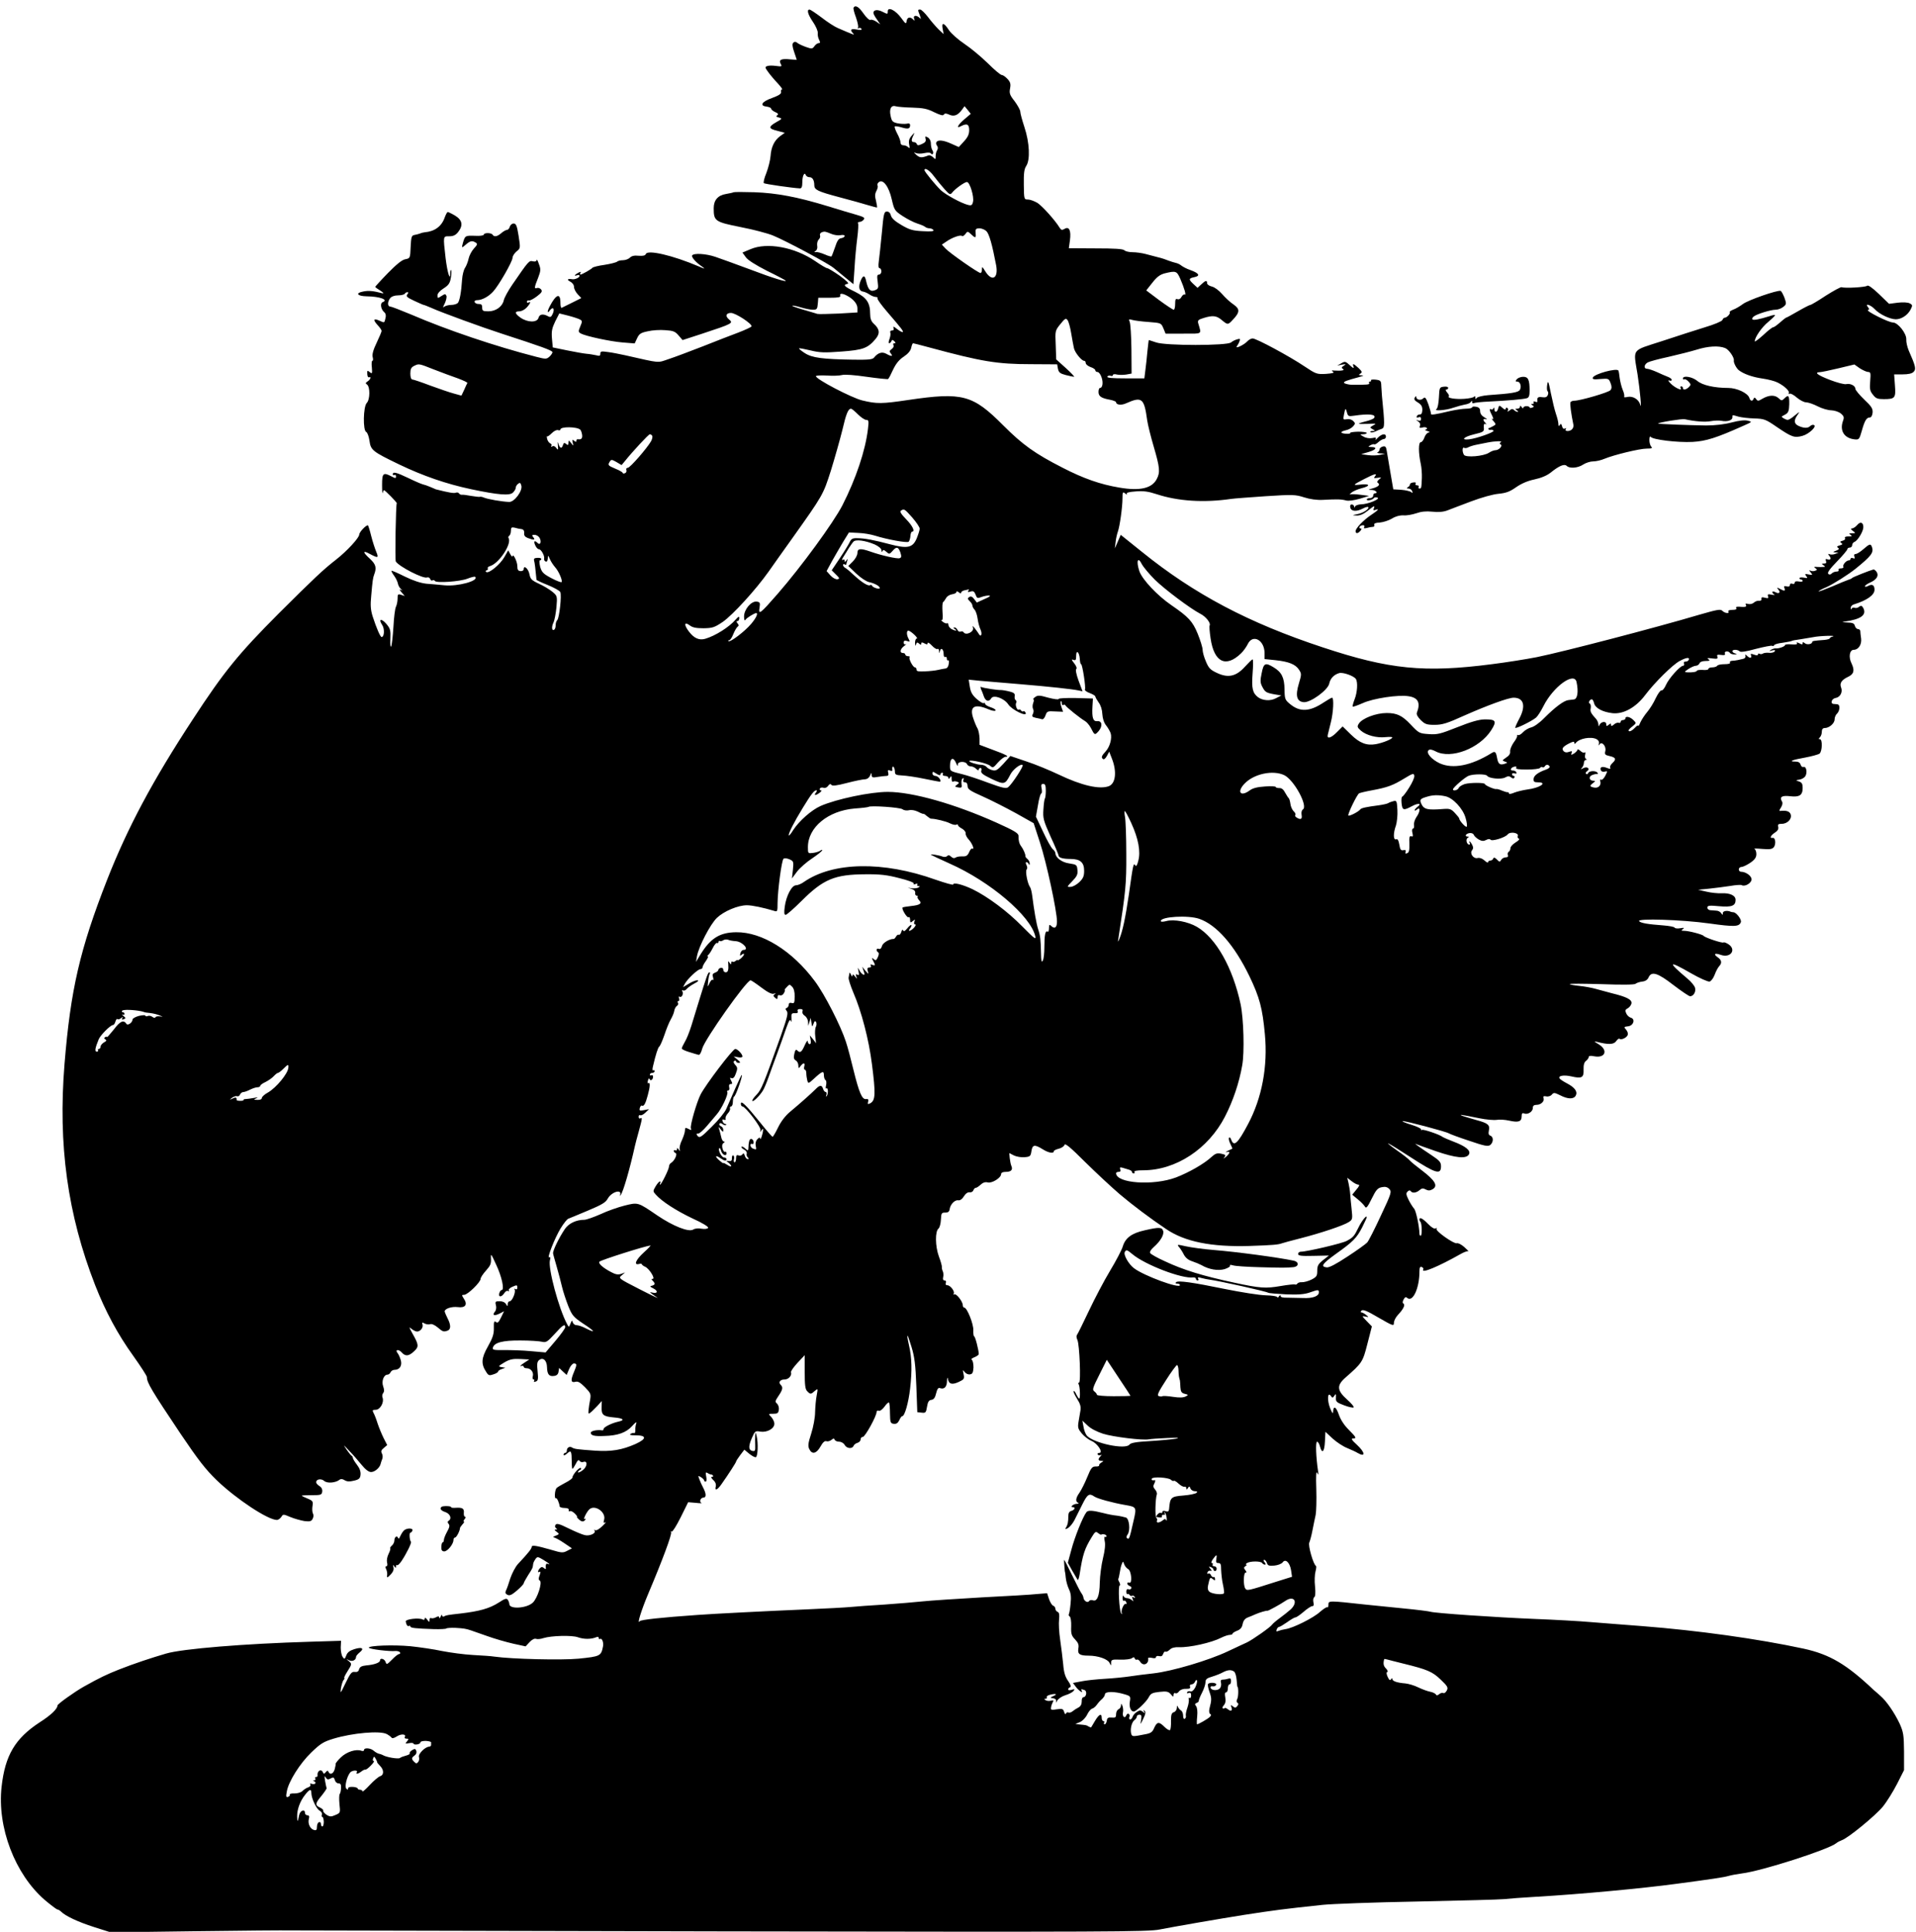 <?xml version="1.0" standalone="no"?>
<!DOCTYPE svg PUBLIC "-//W3C//DTD SVG 20010904//EN"
 "http://www.w3.org/TR/2001/REC-SVG-20010904/DTD/svg10.dtd">
<svg version="1.0" xmlns="http://www.w3.org/2000/svg"
 width="1200pt" height="1210pt" viewBox="0 0 1200 1210"
 preserveAspectRatio="xMidYMid meet">
<g transform="translate(0,1210) scale(0.1,-0.1)"
fill="#000000" stroke="none">
<path d="M5346 12052 c-3 -5 4 -32 15 -61 10 -29 16 -57 13 -63 -4 -6 -2 -8 4
-4 6 3 14 1 17 -4 5 -8 -4 -9 -29 -5 -37 7 -45 -1 -23 -24 12 -13 7 -11 -95
33 -20 8 -66 38 -102 66 -36 27 -70 50 -76 50 -19 0 -10 -31 22 -78 18 -26 31
-57 30 -69 -2 -12 2 -31 8 -42 8 -16 8 -21 -2 -21 -8 0 -20 -9 -27 -19 -13
-18 -17 -18 -54 -5 -22 8 -46 19 -54 26 -10 8 -17 8 -25 0 -7 -7 -6 -24 6 -58
9 -26 16 -48 16 -49 0 0 -18 1 -40 3 -56 6 -74 -2 -61 -27 10 -18 8 -19 -29
-14 -21 3 -46 3 -55 -1 -15 -5 -14 -10 6 -37 12 -17 39 -49 59 -70 20 -22 33
-39 28 -39 -5 0 -8 -7 -6 -16 2 -12 -14 -22 -57 -38 -65 -23 -80 -49 -32 -54
15 -2 27 -8 27 -13 0 -5 11 -15 25 -21 19 -8 22 -14 13 -20 -9 -6 -7 -10 10
-14 22 -6 22 -8 -14 -28 -53 -30 -52 -42 3 -55 l48 -13 -28 -20 c-37 -27 -57
-68 -61 -126 -2 -26 -14 -73 -26 -105 -13 -31 -20 -60 -16 -64 5 -6 183 -31
226 -33 11 0 15 11 15 39 0 40 14 67 22 44 3 -7 13 -13 23 -13 19 0 30 -19 30
-50 0 -29 21 -39 156 -75 71 -19 152 -41 180 -50 28 -8 53 -15 56 -15 3 0 0
18 -5 40 -8 30 -8 45 2 64 7 13 11 29 7 34 -3 5 0 15 8 21 26 22 63 -27 81
-107 16 -68 18 -72 68 -105 29 -19 70 -40 92 -47 22 -7 44 -16 49 -21 6 -5 18
-9 27 -9 10 0 21 -5 25 -11 5 -8 -15 -10 -67 -7 -63 3 -83 9 -134 39 -40 23
-61 43 -65 59 -4 16 -13 25 -25 25 -18 0 -21 -12 -32 -135 -7 -74 -16 -154
-19 -177 -4 -29 -2 -43 5 -43 6 0 11 -9 11 -20 0 -11 -7 -20 -15 -20 -12 0
-13 -9 -8 -45 5 -41 4 -45 -18 -53 -28 -11 -42 4 -54 56 -8 40 -19 41 -35 3
-15 -37 -10 -63 13 -67 10 -1 29 -9 42 -18 13 -9 31 -16 40 -16 9 0 14 -4 11
-9 -3 -5 25 -43 62 -86 89 -103 106 -125 94 -125 -5 0 -21 9 -36 21 -19 15
-24 16 -20 5 4 -10 1 -16 -10 -16 -9 0 -13 -6 -10 -13 3 -8 0 -26 -5 -40 -6
-15 -7 -27 -2 -27 5 0 11 6 14 13 4 10 7 10 18 0 10 -10 10 -13 0 -13 -7 0 -9
-5 -5 -12 4 -6 -1 -17 -11 -24 -15 -11 -16 -16 -5 -29 15 -18 3 -19 -29 -1
-27 15 -53 6 -77 -24 -10 -12 -35 -14 -126 -13 -197 3 -262 12 -307 41 -22 14
-39 28 -36 30 2 2 34 -4 72 -13 57 -14 88 -15 193 -7 136 10 165 21 214 79 29
35 26 62 -13 97 -14 13 -21 31 -21 58 0 72 -22 104 -94 140 -68 33 -79 44 -48
50 12 2 -3 17 -49 51 -37 26 -72 47 -78 47 -6 0 -40 20 -76 45 -128 87 -301
119 -405 74 l-50 -21 21 -29 c12 -18 62 -49 132 -85 62 -30 114 -58 117 -61
13 -13 -77 14 -224 70 -89 33 -185 68 -215 78 -58 20 -136 25 -146 9 -6 -10
23 -44 65 -72 19 -14 14 -13 -23 3 -164 70 -321 106 -332 78 -4 -10 -17 -13
-45 -11 -27 3 -44 -1 -55 -12 -9 -9 -29 -16 -44 -16 -15 0 -31 -4 -36 -9 -6
-5 -41 -14 -79 -20 -38 -5 -72 -14 -75 -18 -7 -9 -66 -43 -76 -43 -3 0 -3 5 1
11 4 8 0 8 -15 0 -24 -13 -28 -23 -6 -15 8 4 15 1 15 -4 0 -11 -30 -24 -46
-21 -29 5 -36 -3 -14 -14 15 -8 25 -21 25 -34 0 -12 11 -33 23 -46 l23 -24
-58 -29 c-32 -16 -61 -30 -65 -32 -5 -2 -8 12 -8 32 0 63 -27 54 -67 -23 -17
-32 -16 -49 1 -25 19 26 32 10 18 -21 -10 -22 -15 -24 -31 -15 -30 16 -52 12
-58 -10 -8 -32 -69 -31 -114 1 -35 25 -37 39 -6 39 13 0 33 10 45 23 23 24 30
43 12 32 -5 -3 -10 -1 -10 5 0 6 6 10 13 8 6 -2 29 10 50 26 30 23 35 31 26
43 -7 8 -18 12 -26 9 -18 -7 -17 4 7 63 17 45 18 54 5 88 -7 21 -14 32 -14 24
-1 -8 -9 -11 -23 -8 -25 6 -26 4 -130 -147 -26 -38 -50 -82 -53 -98 -9 -39
-50 -68 -96 -68 -34 0 -39 3 -39 23 0 18 -5 23 -21 23 -12 -1 -24 5 -26 12 -3
7 4 12 17 12 28 0 70 22 98 53 35 37 122 189 122 212 0 10 11 28 25 40 25 20
25 20 13 98 -10 64 -16 77 -31 77 -10 0 -21 -9 -24 -20 -3 -11 -11 -20 -18
-20 -6 0 -22 -9 -35 -20 -25 -22 -45 -26 -55 -10 -8 13 -55 13 -55 0 0 -5 -24
-9 -54 -7 -62 2 -63 1 -76 -42 -10 -37 -10 -37 20 -11 26 22 38 24 60 10 12
-8 10 -13 -12 -37 -14 -15 -29 -44 -33 -63 -4 -19 -14 -45 -22 -57 -9 -13 -17
-46 -19 -75 -5 -78 -15 -131 -26 -145 -6 -7 -25 -13 -42 -13 -18 0 -38 -6 -45
-12 -8 -8 -7 0 4 20 9 19 14 41 11 49 -6 13 -9 13 -31 -1 -24 -16 -25 -15 -25
4 0 12 15 29 39 44 31 20 39 32 45 67 4 23 4 44 1 47 -3 3 -5 -5 -5 -18 0 -56
-18 2 -29 92 -16 142 -17 138 23 138 25 0 40 7 55 26 33 42 27 75 -18 103 -22
13 -43 23 -47 23 -4 -1 -12 -16 -19 -35 -19 -55 -63 -87 -125 -92 -8 -1 -22
-4 -30 -8 -8 -3 -24 -7 -35 -9 -17 -3 -20 -12 -23 -74 -3 -71 -3 -72 -34 -78
-21 -4 -55 -32 -109 -87 -44 -45 -79 -84 -79 -86 0 -2 15 -13 33 -24 18 -12
24 -18 12 -16 -57 15 -87 18 -120 11 -51 -9 -38 -29 21 -30 84 -1 140 -22 100
-37 -17 -7 -10 -46 11 -63 9 -8 12 -21 7 -38 -7 -30 -5 -29 -39 -14 -36 16
-40 5 -11 -27 15 -16 26 -32 26 -38 0 -5 -14 -38 -31 -74 -21 -43 -29 -73 -25
-89 4 -13 3 -24 -2 -24 -4 0 -6 -19 -3 -42 3 -38 2 -41 -13 -29 -14 11 -16 11
-16 -3 0 -23 4 -31 13 -29 15 6 6 -16 -11 -26 -13 -9 -14 -12 -4 -19 21 -14
20 -95 -1 -116 -22 -23 -25 -173 -3 -182 7 -3 16 -27 20 -54 8 -60 18 -68 188
-150 146 -70 292 -121 448 -154 170 -36 243 -42 263 -21 9 9 17 22 17 29 0 8
6 19 14 25 12 10 16 8 21 -10 10 -32 -43 -104 -76 -103 -48 2 -134 17 -160 28
-9 4 -20 6 -25 4 -5 -1 -29 2 -54 6 -25 5 -50 8 -57 7 -6 -1 -14 3 -18 8 -3 6
-12 8 -20 5 -12 -5 -42 0 -125 21 -3 1 -18 8 -35 15 -16 7 -37 14 -46 16 -9 2
-49 19 -90 39 -77 37 -99 42 -99 24 0 -5 5 -7 10 -4 6 3 10 -1 10 -9 0 -13 -3
-13 -28 0 -52 27 -59 21 -59 -53 0 -38 2 -60 4 -50 2 9 6 17 8 17 6 0 83 -78
80 -82 -6 -6 -12 -356 -6 -365 22 -33 171 -109 195 -100 8 3 17 -1 20 -9 3 -9
10 -13 15 -9 5 3 12 1 15 -4 9 -14 159 -4 205 15 23 9 44 14 47 11 25 -25
-108 -61 -192 -53 -32 3 -84 8 -114 10 -36 4 -82 19 -135 45 -44 22 -81 38
-83 36 -2 -2 5 -16 17 -32 11 -15 21 -37 23 -48 2 -11 10 -26 18 -33 13 -12
13 -13 0 -6 -10 5 -8 -1 5 -16 l20 -23 -22 7 c-21 7 -23 4 -23 -24 0 -17 -5
-40 -10 -50 -6 -11 -13 -68 -16 -127 -4 -60 -10 -114 -14 -122 -4 -8 -7 13 -5
47 2 54 0 64 -25 94 -32 37 -52 32 -26 -7 16 -24 13 -75 -4 -75 -8 0 -32 55
-56 129 -13 42 -15 71 -9 130 8 95 11 112 18 131 17 44 11 65 -25 99 -48 43
-48 57 -1 31 51 -27 56 -26 39 15 -8 19 -22 62 -31 97 -8 34 -18 64 -20 67 -8
7 -55 -41 -55 -57 0 -20 -76 -103 -145 -157 -81 -63 -137 -116 -361 -339 -250
-251 -341 -362 -536 -661 -252 -384 -409 -679 -537 -1005 -170 -434 -229 -687
-267 -1155 -41 -506 19 -941 192 -1385 64 -163 141 -307 239 -443 47 -66 85
-125 85 -132 0 -35 28 -82 212 -357 110 -163 156 -222 225 -289 124 -119 321
-249 377 -249 9 0 21 9 28 19 11 18 12 18 57 -1 24 -10 64 -21 87 -25 35 -4
44 -2 52 14 6 11 7 25 2 33 -4 7 -6 28 -3 46 5 30 2 34 -31 48 -20 8 -36 16
-36 18 0 2 28 3 62 3 57 0 63 2 66 22 2 14 -4 27 -17 35 -12 7 -21 18 -21 24
0 20 32 25 51 8 18 -16 71 -12 96 8 7 6 19 5 31 -3 15 -9 31 -10 59 -3 31 7
39 14 41 37 2 19 -5 40 -22 62 -14 18 -26 38 -26 43 0 6 -4 12 -8 14 -4 2 -18
19 -31 38 -23 35 -23 35 15 -6 22 -22 56 -61 77 -87 25 -31 46 -47 61 -47 23
0 55 27 60 52 2 7 6 21 10 30 4 9 3 25 -2 34 -7 13 -5 22 12 35 l21 18 -22 43
c-12 24 -29 65 -38 92 -8 26 -20 57 -26 67 -8 16 -6 19 14 19 28 0 54 47 43
76 -4 9 -2 22 4 29 7 9 7 21 0 41 -12 32 3 74 27 74 7 0 16 7 19 15 4 8 14 15
24 15 33 0 50 26 40 61 -5 17 -14 37 -20 44 -18 22 6 26 25 5 24 -27 45 -25
78 6 32 29 30 42 -11 114 -21 38 -22 42 -5 27 11 -9 27 -17 35 -17 21 0 41 26
34 45 -4 13 -2 14 14 5 10 -5 26 -7 34 -4 9 4 29 -5 47 -20 32 -28 38 -29 63
-20 21 8 20 37 -1 77 -9 18 -17 37 -18 42 -1 18 43 33 83 28 47 -6 62 16 37
53 -14 22 -14 24 2 24 22 0 103 79 103 100 0 8 15 31 34 52 27 30 33 43 31 75
-2 35 0 33 32 -37 36 -76 54 -160 35 -160 -5 0 -12 -9 -15 -20 -7 -26 14 -26
31 0 7 12 18 18 24 14 6 -4 8 -3 5 3 -4 6 5 15 19 22 32 14 34 14 34 -5 0 -9
-5 -12 -12 -8 -6 4 -8 3 -5 -3 9 -15 -15 -73 -30 -73 -7 0 -13 -8 -13 -17 -1
-17 -1 -17 -11 -1 -6 11 -22 18 -40 18 -26 0 -29 -3 -23 -25 4 -15 1 -32 -6
-40 -19 -23 -5 -29 28 -13 l29 15 -19 -39 c-15 -31 -22 -37 -32 -28 -11 8 -14
1 -13 -37 1 -38 -7 -63 -37 -116 -42 -74 -44 -110 -11 -160 14 -23 20 -24 46
-15 16 5 29 13 29 18 0 4 10 11 23 15 l22 8 -24 4 c-22 4 -21 6 17 29 34 20
53 24 99 22 l58 -3 -35 -23 c-19 -13 -27 -21 -17 -18 9 3 17 1 17 -4 0 -6 8
-10 19 -10 25 0 45 -25 38 -50 -3 -11 -1 -20 5 -20 5 0 6 -4 3 -10 -4 -6 1 -7
11 -3 14 5 16 15 11 64 -5 45 -3 60 9 70 25 20 49 -1 50 -45 1 -44 13 -59 45
-54 16 2 25 11 27 26 l4 24 23 -22 24 -22 15 36 c8 20 22 36 30 36 20 0 20 -8
1 -53 -22 -52 -20 -69 8 -62 17 5 31 -4 61 -34 36 -37 38 -43 32 -78 -4 -21
-9 -50 -10 -65 -2 -24 -1 -26 13 -15 8 6 27 26 43 42 l27 30 -1 -38 c-2 -49
10 -59 77 -65 61 -5 72 -17 25 -27 -40 -9 -90 -34 -90 -46 0 -5 -3 -8 -7 -8
-33 5 -73 -3 -73 -15 0 -17 22 -23 85 -20 84 2 137 21 174 62 20 23 30 29 26
17 -4 -11 -7 -30 -6 -43 0 -13 -3 -21 -7 -18 -4 2 -14 1 -22 -5 -11 -6 -1 -9
31 -9 70 0 70 -22 0 -54 -86 -38 -152 -49 -255 -42 -111 8 -129 10 -144 20
-15 9 -32 -1 -32 -20 0 -8 -4 -14 -10 -14 -5 0 -10 -5 -10 -12 0 -6 7 -4 18 5
30 27 32 23 33 -55 0 -21 2 -38 4 -38 3 0 12 14 21 31 11 23 18 28 24 19 4 -7
15 -10 23 -7 29 11 26 -30 -4 -52 -16 -12 -29 -17 -29 -12 0 5 6 11 13 14 6 2
9 8 5 12 -8 9 -53 -42 -53 -60 0 -5 -20 -20 -44 -32 -25 -13 -50 -28 -55 -33
-12 -12 -15 -71 -4 -64 6 4 21 -30 23 -51 0 -5 14 -10 30 -10 20 0 29 -5 27
-13 -1 -8 2 -11 7 -7 6 3 19 -3 31 -15 11 -11 17 -20 14 -20 -3 0 1 -7 10 -15
18 -18 32 -19 42 -3 4 6 3 8 -4 4 -14 -8 14 49 31 62 35 28 102 -19 91 -65 -6
-20 -4 -24 7 -18 8 4 -1 -7 -19 -24 -18 -18 -37 -29 -44 -25 -7 4 -8 3 -4 -4
10 -16 -32 -35 -62 -27 -15 3 -60 22 -101 42 -58 29 -75 33 -82 22 -5 -8 -3
-16 4 -21 9 -6 8 -8 -2 -8 -11 0 -9 -4 5 -14 18 -14 18 -15 -6 -25 -14 -5 -19
-10 -12 -10 7 -1 36 -16 64 -35 l50 -34 -29 -15 c-26 -14 -35 -14 -98 5 -97
28 -125 32 -125 19 0 -11 -22 -39 -85 -106 -17 -18 -38 -59 -49 -91 -10 -33
-22 -67 -27 -76 -6 -13 -4 -20 9 -27 14 -7 27 -1 60 27 23 20 42 40 42 45 0 4
12 26 27 50 28 43 30 47 32 70 0 7 7 21 14 31 12 17 15 17 50 -4 20 -12 37
-24 37 -27 0 -2 -4 -1 -10 2 -9 6 -15 -8 -11 -29 1 -5 -4 -4 -12 2 -10 9 -16
9 -25 0 -15 -15 -16 -32 -2 -23 6 4 6 -4 0 -21 -8 -20 -8 -29 1 -34 17 -11
-15 -111 -44 -138 -38 -36 -147 -43 -147 -9 0 6 -4 18 -9 26 -8 12 -18 9 -58
-17 -58 -37 -120 -54 -238 -68 -81 -9 -92 -11 -103 -18 -7 -4 -12 -1 -13 6 0
7 -4 4 -9 -7 -5 -11 -9 -14 -9 -7 -1 10 -6 10 -21 2 -11 -6 -25 -8 -30 -5 -6
3 -10 -2 -10 -11 0 -16 -1 -16 -15 2 -9 12 -14 14 -15 6 0 -7 -5 -10 -12 -6
-21 13 -109 3 -107 -12 4 -22 12 -33 20 -28 5 3 9 1 9 -3 0 -10 32 -13 148
-17 40 -1 75 1 77 4 2 3 28 5 57 4 51 -3 66 -5 98 -16 8 -3 53 -19 100 -35 47
-17 120 -38 164 -48 l78 -17 25 27 c15 16 31 24 41 20 8 -3 29 -1 46 5 49 15
177 19 216 5 36 -13 82 -13 113 0 10 4 17 3 17 -5 0 -6 4 -9 9 -5 11 6 22 -22
18 -45 -12 -63 -17 -65 -154 -79 -104 -10 -415 -3 -528 13 -16 3 -76 7 -132
10 -56 3 -144 15 -195 25 -51 11 -140 24 -198 30 -108 10 -260 4 -260 -9 0 -9
131 -25 167 -21 11 1 24 -3 28 -8 3 -6 1 -11 -5 -11 -7 0 -27 -16 -45 -35 -31
-31 -34 -33 -40 -15 -7 21 -35 28 -35 10 0 -14 -37 -27 -85 -31 -30 -3 -41 -9
-46 -24 -3 -14 -12 -19 -27 -17 -19 3 -28 -8 -58 -70 -31 -65 -34 -69 -29 -33
4 22 11 46 17 53 6 6 8 12 4 12 -3 0 5 18 19 40 30 47 30 49 8 67 -17 13 -16
13 3 4 21 -10 44 1 44 22 0 5 10 17 22 27 32 25 16 36 -32 21 -29 -9 -44 -20
-51 -39 -10 -25 -12 -26 -23 -10 -7 10 -12 36 -12 59 l2 42 -196 -6 c-409 -12
-799 -44 -900 -74 -93 -27 -201 -63 -295 -100 -78 -31 -120 -51 -220 -107 -57
-32 -165 -109 -165 -118 0 -21 -41 -61 -112 -106 -154 -101 -216 -207 -238
-402 -29 -255 84 -549 270 -710 39 -33 75 -60 80 -60 5 0 15 -6 22 -13 28 -28
107 -65 207 -97 l104 -33 531 7 c292 4 560 6 596 5 36 0 1258 -3 2716 -6 2397
-4 2659 -3 2728 12 86 17 380 68 526 91 195 30 248 37 493 63 55 6 322 16 595
21 274 6 517 12 542 15 25 3 117 10 205 15 262 15 662 52 875 81 219 29 298
41 325 49 17 5 55 12 85 16 124 15 543 150 590 189 8 7 24 15 35 19 38 12 210
153 257 210 26 32 66 97 90 144 l43 85 0 116 c-1 104 -4 122 -27 174 -33 70
-83 143 -122 176 -15 14 -33 29 -40 35 -171 162 -276 224 -441 260 -288 62
-663 114 -1010 141 -110 8 -254 20 -320 25 -66 6 -226 15 -355 20 -246 10
-623 36 -651 45 -10 3 -86 13 -171 21 -84 8 -191 19 -238 24 -228 25 -230 25
-230 0 0 -13 -3 -20 -6 -17 -4 4 -25 -10 -47 -29 -41 -38 -170 -102 -216 -108
-14 -2 -34 -7 -44 -11 -13 -6 -16 -3 -11 9 3 9 10 16 15 16 5 0 28 14 51 30
22 16 46 30 52 30 6 0 29 16 51 35 22 19 46 35 53 35 10 0 12 7 8 24 -3 14 -1
28 5 32 7 4 9 27 5 68 -4 33 -2 75 3 93 5 18 6 33 3 35 -16 7 -51 129 -42 146
4 9 14 44 20 77 7 33 15 77 20 97 4 21 6 93 4 160 -3 86 -1 117 6 103 8 -17 9
-15 5 10 -13 89 -17 185 -6 185 6 0 14 -14 18 -30 13 -49 28 -34 31 31 l3 61
45 -42 c24 -22 66 -50 92 -60 26 -11 55 -24 64 -30 52 -30 49 2 -4 51 -31 28
-38 39 -25 39 25 0 22 7 -27 56 -28 28 -50 62 -61 94 -17 50 -34 58 -36 17 0
-15 -6 -8 -18 22 -20 49 -17 107 4 78 10 -14 12 -14 22 1 10 14 11 13 10 -11
-2 -26 3 -31 51 -49 29 -11 56 -17 60 -13 4 3 -14 25 -40 48 -65 58 -68 89
-11 139 104 91 108 97 137 211 l28 109 -32 33 c-31 32 -32 34 -9 29 23 -5 23
-5 5 10 -11 9 -24 16 -30 16 -6 0 -5 5 1 11 9 9 36 -2 107 -44 90 -52 96 -54
96 -33 0 13 11 35 25 50 35 37 47 63 35 71 -7 4 -6 13 1 26 8 15 14 18 23 9
35 -28 76 63 76 166 0 26 4 32 15 28 8 -4 12 -10 9 -15 -17 -29 97 19 231 95
22 13 45 21 50 19 6 -2 -5 9 -24 26 -18 16 -39 27 -47 24 -17 -6 -135 77 -127
90 4 6 1 7 -6 3 -7 -5 -26 6 -47 28 -34 35 -54 45 -54 28 0 -5 3 -12 6 -15 10
-9 11 -87 2 -87 -5 0 -8 6 -8 13 -1 46 -21 142 -33 156 -8 9 -24 34 -35 56
-16 33 -17 42 -6 52 8 8 15 9 19 3 9 -15 36 -12 56 6 14 12 22 13 38 4 15 -8
27 -8 41 0 39 21 20 55 -67 121 -32 24 -65 51 -73 60 -8 10 -44 38 -80 63
-103 74 -62 53 89 -45 153 -99 186 -109 186 -54 0 26 -9 36 -60 70 -74 49
-114 78 -98 70 6 -3 62 -23 125 -45 125 -43 192 -50 208 -20 13 24 -21 51 -98
80 -31 12 -61 25 -67 29 -18 15 -123 50 -129 44 -3 -4 -6 -2 -6 4 0 5 -27 18
-60 28 -33 10 -58 20 -56 23 6 5 275 -66 291 -77 6 -4 62 -25 126 -46 99 -34
119 -37 133 -26 20 17 21 50 0 58 -11 4 -13 13 -9 33 7 34 -6 45 -76 64 -30 8
-67 20 -84 25 -37 13 -17 11 100 -13 44 -9 93 -13 110 -10 16 3 51 1 77 -5 58
-13 78 -6 78 26 0 19 4 24 16 19 22 -9 54 11 54 34 0 14 7 20 24 20 27 0 51
23 43 43 -4 10 1 13 17 10 12 -3 28 2 35 11 12 14 17 13 52 -4 48 -25 85 -26
98 -2 13 25 -6 51 -56 77 -21 11 -41 24 -45 30 -12 17 26 24 74 13 65 -15 78
-8 76 43 -1 29 4 46 15 54 9 7 17 18 17 24 0 8 11 10 35 5 69 -13 88 38 28 75
-29 17 -32 21 -13 16 73 -19 107 -18 122 4 8 11 17 18 21 15 9 -10 45 6 51 23
4 9 -1 24 -10 34 -15 16 -14 18 13 21 34 4 47 46 16 54 -10 3 -23 15 -28 27
-8 18 -6 24 10 32 11 6 21 20 23 31 3 23 -29 40 -123 63 -27 7 -72 19 -100 27
-27 8 -74 16 -104 19 -30 3 -57 8 -60 11 -3 4 85 3 197 0 128 -5 208 -4 215 2
7 6 26 12 42 14 20 2 33 11 40 26 18 41 57 29 156 -48 50 -38 97 -70 104 -70
21 0 38 28 31 53 -3 12 -24 38 -47 57 -128 108 -122 117 22 34 54 -31 106 -54
116 -52 9 2 24 21 32 43 8 22 21 46 28 53 19 20 16 39 -9 56 -29 21 -19 29 20
15 61 -21 99 33 47 67 -14 9 -28 14 -31 11 -7 -6 -115 30 -124 41 -6 9 -93 32
-123 32 -18 0 -19 2 -7 11 11 8 8 9 -17 5 -17 -3 -33 -1 -35 4 -2 5 -34 11
-73 14 -94 7 -137 14 -149 26 -19 19 269 10 439 -14 158 -22 187 -21 198 8 6
16 -27 60 -46 62 -7 0 -14 2 -17 3 -21 10 -50 6 -50 -8 0 -14 -1 -14 -10 -1
-5 8 -18 16 -30 16 -11 1 -28 2 -38 3 -10 0 -19 8 -19 16 0 13 12 15 73 9 80
-7 104 2 104 40 0 27 -36 44 -89 41 -22 -1 -64 3 -93 10 l-53 12 70 7 c39 4
98 12 132 17 34 6 66 8 71 5 20 -12 62 13 62 36 0 22 -36 48 -67 48 -7 0 -13
7 -13 15 0 8 8 15 17 15 9 0 34 12 55 26 29 20 38 34 38 55 0 15 -6 30 -12 32
-7 3 14 3 47 0 48 -4 63 -2 74 10 15 19 11 63 -7 59 -21 -4 -13 15 14 33 18
11 24 23 21 36 -4 15 0 19 22 19 36 0 65 31 56 59 -6 19 -27 26 -63 22 -10 -2
-10 3 2 21 9 15 12 28 7 37 -18 29 -2 40 50 34 59 -7 79 6 79 52 0 25 -5 34
-22 40 -23 8 -23 8 2 12 14 2 31 12 37 22 14 23 5 64 -12 57 -7 -2 -15 4 -18
15 -4 13 -14 19 -33 19 -46 0 -19 11 61 25 42 8 83 19 91 25 17 15 19 90 2 90
-9 0 -9 3 0 12 7 7 12 22 12 35 0 15 6 23 18 23 28 0 62 29 62 54 0 13 7 29
15 36 8 7 15 23 15 36 0 19 -5 24 -26 24 -19 0 -25 5 -22 18 2 9 12 18 23 20
29 4 47 36 36 65 -11 28 2 48 44 68 36 17 42 40 21 84 -20 40 -12 85 14 85 29
0 51 33 46 71 -3 19 -5 40 -5 47 -1 6 -7 12 -15 12 -7 0 -16 9 -19 20 -4 16
-14 20 -49 21 -33 2 -36 3 -13 6 99 14 137 41 115 84 -9 16 -14 18 -26 9 -7
-7 -20 -10 -28 -7 -8 3 -17 1 -20 -6 -2 -7 -5 -5 -5 5 -1 9 9 20 22 23 80 25
127 58 127 91 0 29 -14 38 -40 24 -11 -6 -20 -7 -20 -2 0 5 14 15 32 23 41 18
57 43 41 67 -6 9 -15 16 -20 15 -26 -7 -129 -48 -133 -53 -3 -4 -14 -9 -25
-12 -11 -4 -57 -22 -102 -42 -46 -19 -83 -33 -83 -30 0 3 21 15 48 26 43 19
138 79 185 117 94 76 112 99 102 131 -8 27 -15 25 -55 -10 -18 -16 -40 -30
-48 -30 -9 0 -12 -6 -8 -16 4 -12 2 -15 -9 -10 -8 3 -15 1 -15 -4 0 -6 -5 -10
-11 -10 -16 0 -41 -29 -34 -40 3 -5 -3 -10 -15 -10 -12 0 -18 -4 -15 -10 3 -5
-2 -10 -12 -10 -11 0 -24 -5 -31 -12 -8 -8 -15 -9 -22 -2 -7 7 11 32 55 77 36
37 65 72 65 77 0 6 7 10 15 10 8 0 15 7 15 15 0 9 7 18 15 21 20 8 55 66 55
92 0 31 -19 37 -39 13 -10 -12 -25 -21 -32 -21 -10 -1 -8 -5 5 -15 19 -15 19
-15 -5 -15 -19 0 -21 -2 -9 -10 12 -8 9 -10 -13 -10 -17 0 -26 -4 -22 -11 4
-6 -3 -13 -15 -16 -16 -4 -18 -8 -8 -14 10 -7 7 -11 -10 -15 -17 -5 -20 -9
-11 -15 10 -6 7 -11 -11 -18 -22 -8 -22 -10 -5 -11 l20 -1 -20 -8 c-11 -5 -27
-6 -35 -3 -12 5 -13 3 -3 -10 15 -17 7 -29 -13 -21 -10 4 -12 0 -8 -11 4 -11
1 -16 -12 -16 -16 0 -17 -2 -4 -10 13 -9 13 -10 0 -11 -8 -1 -26 -1 -40 0 -20
2 -22 0 -10 -8 12 -9 12 -11 -2 -16 -10 -4 -23 -3 -30 1 -8 5 -8 1 2 -11 14
-17 13 -18 -13 -13 -23 5 -25 3 -15 -10 11 -13 9 -15 -14 -10 -16 3 -28 1 -28
-3 0 -5 5 -9 10 -9 6 0 10 -4 10 -9 0 -4 -11 -6 -25 -3 -16 3 -25 0 -25 -8 0
-7 -7 -10 -15 -6 -9 3 -15 0 -15 -8 0 -9 -7 -12 -20 -9 -16 4 -19 2 -14 -11 7
-19 0 -20 -29 -4 -19 10 -20 9 -10 -4 17 -19 5 -30 -18 -17 -12 6 -19 6 -19 0
0 -5 6 -12 13 -15 6 -3 -1 -4 -17 -1 -23 5 -27 3 -23 -10 5 -12 1 -14 -19 -9
-18 5 -24 3 -22 -7 2 -9 -5 -13 -16 -12 -11 1 -25 -5 -32 -12 -8 -7 -23 -11
-35 -8 -15 4 -20 3 -15 -5 8 -13 -3 -16 -43 -12 -14 1 -21 -2 -17 -9 5 -7 -4
-11 -24 -11 -18 0 -29 -4 -25 -10 9 -15 -22 -12 -38 4 -11 12 -32 8 -143 -24
-276 -82 -856 -233 -1019 -266 -66 -13 -192 -33 -280 -44 -424 -55 -644 -33
-1060 105 -464 153 -805 333 -1134 599 l-132 106 -18 -42 -19 -43 5 40 c2 22
9 51 14 65 12 33 29 154 29 209 0 40 2 42 17 30 9 -8 14 -9 10 -3 -5 8 13 13
56 16 48 4 78 0 133 -18 131 -43 293 -54 464 -29 19 3 117 10 217 17 170 11
187 10 240 -7 37 -12 80 -18 118 -16 91 5 118 4 146 -4 15 -4 49 1 85 11 l59
18 -55 7 c-30 4 -59 5 -65 2 -5 -2 -1 3 10 12 11 9 39 21 63 27 56 14 54 29
-5 23 -55 -6 -53 -4 22 35 64 33 84 38 66 16 -9 -11 -6 -12 16 -9 26 4 27 3
10 -10 -12 -10 -14 -17 -7 -22 16 -10 3 -24 -33 -34 -32 -9 -32 -9 -4 -10 24
-1 41 -21 17 -21 -5 0 -10 -7 -10 -15 0 -8 -9 -15 -20 -15 -11 0 -20 -4 -20
-9 0 -11 38 -2 45 10 3 4 13 5 22 2 21 -8 -60 -42 -104 -42 -17 -1 -34 -7 -36
-13 -4 -10 -6 -10 -6 0 -1 6 -7 12 -15 12 -9 0 -12 -7 -9 -20 6 -24 39 -26 79
-5 15 8 30 12 33 9 10 -10 -30 -37 -66 -44 -36 -7 -37 -8 -7 -9 21 -1 44 9 69
29 43 34 47 36 39 15 -5 -11 -2 -13 10 -9 28 11 17 -3 -26 -31 -48 -32 -98
-84 -98 -102 0 -17 15 -16 30 2 9 11 9 15 1 15 -7 0 -9 5 -6 10 3 6 13 10 21
10 9 0 12 -5 8 -12 -5 -8 0 -9 17 -5 13 4 30 7 38 7 7 0 11 6 8 13 -3 8 8 13
35 14 22 2 56 13 76 25 22 14 49 21 72 20 20 -2 56 5 80 13 32 11 61 14 100
10 38 -4 68 -2 95 8 22 9 90 34 150 57 64 24 135 44 170 47 48 5 70 13 110 41
33 23 72 40 115 49 42 9 78 24 102 43 53 43 86 56 100 42 18 -18 70 -14 103 8
17 11 45 20 63 20 18 0 49 7 70 16 60 25 221 64 265 64 32 0 38 3 29 12 -7 7
-12 26 -12 42 0 17 4 26 8 20 11 -18 170 -37 263 -32 84 5 146 24 320 102 54
24 54 24 25 31 -19 5 -54 1 -100 -11 -45 -12 -104 -19 -161 -19 -94 1 -305 9
-301 12 8 8 151 31 168 27 64 -14 127 -19 163 -12 22 4 52 5 67 2 36 -7 68 3
68 22 0 17 -3 16 39 4 19 -5 63 -10 99 -11 61 -2 70 -5 141 -54 93 -63 109
-69 160 -55 41 11 93 61 71 68 -7 3 -17 -1 -23 -7 -14 -14 -39 -14 -72 1 -29
13 -32 34 -8 68 17 24 16 24 -16 -2 -18 -16 -38 -28 -44 -28 -14 0 -43 18 -37
22 3 2 14 8 25 14 15 9 20 22 21 62 1 55 -5 62 -31 36 -15 -15 -18 -15 -36 2
-24 22 -61 20 -102 -4 -25 -15 -29 -15 -38 -2 -8 11 -12 12 -16 3 -7 -19 -21
-16 -27 5 -10 30 -78 62 -132 62 -87 0 -163 17 -195 45 -31 25 -89 35 -89 14
0 -5 4 -8 9 -5 4 3 16 -3 26 -14 16 -17 16 -21 2 -35 -18 -17 -37 -20 -37 -5
0 6 -5 10 -11 10 -5 0 -7 -5 -3 -11 12 -20 -35 1 -62 28 -15 15 -19 23 -10 20
9 -4 16 -2 16 4 0 5 -11 14 -25 19 -14 5 -45 19 -69 30 -25 11 -52 20 -60 20
-23 0 -20 27 4 40 11 6 70 22 131 35 61 14 140 34 176 45 70 22 137 26 177 10
23 -8 58 -59 55 -77 -3 -13 14 -47 30 -61 30 -24 86 -44 149 -53 35 -5 78 -16
95 -25 44 -22 78 -55 70 -67 -3 -6 -1 -7 5 -3 6 3 26 -7 45 -24 19 -16 45 -30
58 -30 13 0 46 -11 73 -25 27 -14 66 -25 85 -25 21 -1 46 -9 60 -20 20 -17 22
-24 13 -48 -21 -61 9 -107 73 -114 28 -3 30 0 45 52 18 65 30 85 50 85 9 0 16
11 18 30 2 25 -6 39 -53 83 -30 29 -55 59 -55 67 0 19 -32 35 -57 29 -11 -3
-57 9 -101 26 -78 30 -102 48 -64 49 9 0 62 11 116 24 l100 24 34 -24 c19 -12
43 -23 52 -23 16 0 17 -7 13 -57 -4 -49 -2 -62 17 -85 18 -24 29 -28 68 -28
71 0 76 7 70 86 l-5 69 53 0 c35 0 59 5 69 16 17 16 12 37 -31 134 -9 22 -16
52 -15 68 3 37 -52 107 -84 107 -27 0 -172 73 -156 78 9 3 9 7 0 18 -22 27 16
15 42 -12 29 -32 94 -63 132 -64 35 0 74 25 93 61 13 26 13 29 -6 39 -11 6
-42 8 -74 4 l-55 -7 -64 62 c-41 39 -67 57 -73 51 -9 -9 -138 -17 -160 -9 -6
2 -50 -22 -99 -53 -48 -32 -92 -58 -97 -58 -5 0 -40 -18 -78 -40 -38 -22 -71
-40 -74 -40 -2 0 -20 -14 -38 -30 -18 -16 -37 -30 -43 -30 -5 0 -34 -22 -62
-49 -29 -26 -53 -44 -53 -39 0 25 44 89 85 122 25 21 44 40 42 42 -2 2 -17 0
-33 -6 -67 -21 -104 -28 -109 -20 -3 4 1 12 8 17 19 16 108 43 138 43 15 0 36
8 48 18 20 16 20 20 7 57 -8 21 -19 41 -24 43 -20 6 -205 -58 -237 -83 -19
-14 -46 -30 -61 -35 -15 -6 -24 -13 -21 -16 7 -8 -18 -34 -31 -34 -6 0 -12 -7
-15 -15 -4 -8 -52 -28 -109 -45 -57 -18 -178 -56 -270 -87 -194 -63 -179 -42
-152 -209 15 -97 27 -228 17 -190 -9 34 -45 56 -78 50 -16 -4 -27 -3 -23 1 3
3 0 23 -9 43 -8 19 -16 53 -19 74 -2 22 -6 43 -8 47 -11 17 -151 -21 -160 -44
-4 -11 6 -13 47 -9 51 4 53 3 64 -26 8 -21 8 -33 -1 -44 -11 -14 -189 -66
-226 -66 -10 0 -21 -4 -24 -9 -5 -7 4 -74 18 -141 2 -8 -1 -21 -7 -27 -12 -17
-51 -17 -41 -1 5 7 3 8 -5 4 -8 -5 -14 0 -18 14 -4 16 -8 18 -14 8 -6 -10 -9
-8 -9 7 0 11 -7 39 -15 62 -8 23 -22 81 -32 130 -15 76 -18 83 -23 53 -3 -19
-2 -38 3 -41 4 -3 5 -14 1 -23 -5 -13 -15 -17 -35 -14 -27 4 -34 -2 -30 -26 1
-5 -5 -6 -14 -2 -9 3 -13 2 -10 -4 3 -6 0 -10 -7 -10 -11 0 -10 -2 0 -9 11 -7
11 -9 -2 -14 -9 -4 -16 -3 -16 1 0 4 -9 8 -20 8 -11 0 -20 -5 -20 -11 0 -5 -5
-3 -10 5 -6 10 -10 11 -10 3 0 -7 -8 -13 -17 -13 -15 0 -16 -2 -3 -10 8 -5 10
-10 5 -10 -6 0 -16 5 -23 12 -8 8 -15 8 -28 -3 -10 -8 -15 -9 -11 -2 4 6 3 14
-3 18 -5 3 -10 1 -10 -6 0 -7 -8 -5 -20 6 -20 18 -21 18 -27 -3 -6 -26 -23
-29 -24 -4 0 10 -3 12 -6 4 -2 -6 -9 -10 -14 -6 -13 8 -11 -7 6 -39 9 -19 10
-25 2 -21 -7 4 -4 -2 6 -13 18 -21 18 -22 -5 -34 -13 -7 -24 -12 -25 -11 -2 1
-2 -1 -1 -5 1 -5 8 -7 14 -5 7 1 15 -1 18 -6 6 -9 -107 -49 -154 -54 -54 -6
-32 16 30 31 62 15 66 17 63 44 -1 19 2 25 10 21 8 -5 8 -3 0 7 -18 19 -16 29
5 23 9 -3 5 2 -10 11 -18 10 -28 24 -28 39 0 17 -7 25 -25 28 -14 3 -25 1 -25
-3 0 -5 -17 -9 -37 -9 -21 0 -67 -7 -103 -15 -92 -22 -120 -26 -118 -17 1 4
-6 30 -16 59 -16 43 -21 49 -33 37 -15 -14 -43 -9 -43 10 0 6 -4 5 -9 -4 -7
-10 -2 -19 19 -31 22 -14 28 -25 28 -47 -1 -20 -6 -29 -16 -28 -8 0 -17 -5
-19 -12 -3 -7 1 -10 11 -6 10 4 16 1 16 -10 0 -10 -6 -14 -17 -10 -17 5 -17 5
-1 -6 10 -6 15 -17 11 -27 -5 -13 -2 -15 15 -11 12 4 25 2 28 -3 3 -5 -1 -9
-8 -10 -7 -1 -2 -5 12 -9 15 -5 18 -8 8 -9 -9 -1 -21 -14 -27 -31 -5 -16 -16
-30 -23 -30 -15 0 -15 -67 0 -135 5 -22 8 -62 7 -90 -3 -65 -3 -65 -16 -65 -5
0 -7 5 -4 10 3 6 -1 10 -10 10 -9 0 -13 5 -9 11 4 7 -2 9 -15 7 -12 -1 -21 -7
-21 -12 1 -5 -4 -13 -12 -17 -10 -7 -9 -9 3 -9 9 0 20 -7 23 -16 5 -13 3 -14
-6 -6 -7 5 -35 12 -62 14 l-50 3 -18 105 c-10 58 -20 119 -23 136 -4 26 -9 31
-25 27 -11 -3 -20 -11 -20 -18 0 -7 -6 -16 -12 -18 -7 -3 1 -6 17 -7 l30 -2
-31 -7 c-17 -4 -51 -5 -75 -2 l-44 6 47 14 c48 14 56 31 15 31 -20 1 -21 1 -4
11 10 6 21 8 24 6 3 -3 14 3 26 14 11 10 27 19 34 19 7 0 13 7 13 15 0 22 -26
18 -51 -7 -12 -13 -18 -17 -14 -9 6 10 1 12 -21 7 -17 -3 -39 0 -54 9 -25 14
-25 14 -2 15 12 0 22 4 22 8 0 4 -24 8 -54 8 -30 -1 -52 -4 -50 -8 3 -4 -9 -6
-26 -5 -38 3 -39 13 -1 22 16 3 36 14 45 24 15 17 15 20 1 34 -9 9 -25 14 -40
11 -23 -4 -24 -2 -18 28 8 43 11 45 19 14 6 -23 10 -25 43 -20 95 14 142 9
127 -14 -3 -5 -26 -15 -51 -21 -25 -6 -45 -13 -45 -15 0 -2 26 -2 58 -1 51 3
55 2 33 -9 -23 -13 -23 -14 -5 -24 19 -11 19 -11 0 -12 -11 0 -16 -3 -13 -7 4
-3 17 -2 30 4 12 6 31 14 41 17 19 7 19 27 1 206 -1 14 -3 41 -4 61 -1 34 -4
37 -35 41 -19 2 -32 0 -30 -4 3 -4 0 -8 -6 -8 -6 0 -8 -4 -5 -10 6 -9 -15 -11
-109 -10 -16 0 -36 5 -45 9 -11 7 0 13 44 26 80 22 83 23 60 24 -17 1 -17 3
-5 11 13 8 11 13 -12 35 -32 29 -40 31 -31 8 4 -13 -2 -10 -23 9 -27 25 -31
26 -54 12 l-25 -14 30 6 c26 4 27 4 11 -7 -15 -9 -16 -13 -5 -20 14 -9 -11
-13 -56 -10 -16 2 -17 0 -6 -8 10 -6 -4 -10 -45 -13 -57 -3 -62 -1 -134 47
-92 62 -301 175 -325 175 -9 0 -24 -8 -33 -18 -21 -23 -81 -51 -65 -30 5 7 13
21 16 31 6 15 3 17 -16 11 -12 -3 -29 -12 -37 -19 -24 -21 -411 -21 -469 0
-24 8 -45 15 -46 15 -1 0 -5 -33 -9 -72 -4 -40 -9 -94 -13 -120 l-6 -48 -119
0 c-82 0 -117 3 -113 11 4 6 13 8 21 5 8 -3 14 -1 14 5 0 5 11 7 25 3 14 -3
40 -3 59 0 l33 6 -1 153 c-1 83 -6 161 -11 171 -7 17 -5 18 16 12 13 -4 59
-10 103 -13 77 -6 78 -6 92 -39 l14 -34 111 0 c124 0 114 -7 93 66 -4 17 1 22
34 32 58 18 81 15 114 -13 37 -31 39 -31 70 3 44 46 44 67 3 95 -20 13 -52 43
-71 65 -20 23 -47 43 -64 47 -17 4 -30 13 -30 21 0 20 -10 18 -37 -8 l-23 -21
-25 23 c-32 30 -32 36 6 44 39 8 28 25 -28 45 -21 7 -45 20 -54 27 -8 7 -24
15 -35 17 -10 2 -31 9 -45 14 -14 6 -43 16 -65 21 -21 6 -58 15 -80 21 -23 6
-59 11 -81 11 -21 0 -44 5 -51 12 -9 9 -62 12 -180 12 l-168 1 7 50 c8 61 -5
89 -34 71 -16 -9 -21 -8 -31 8 -28 46 -108 135 -139 155 -19 11 -45 21 -59 21
-24 0 -25 1 -26 92 -1 72 2 98 15 118 26 38 21 147 -11 243 -14 43 -26 86 -26
97 0 10 -16 39 -35 65 -31 39 -35 51 -29 81 5 28 2 40 -17 60 -12 13 -28 24
-35 24 -8 0 -47 33 -88 74 -42 41 -107 95 -146 121 -39 26 -83 65 -97 86 -31
48 -48 51 -39 7 l6 -32 -31 29 c-17 17 -47 51 -67 78 -20 26 -42 47 -49 47
-16 0 -16 -1 -2 -37 8 -23 8 -26 -2 -15 -20 19 -42 15 -34 -5 5 -15 4 -16 -6
-5 -20 19 -37 14 -41 -10 -3 -21 -6 -19 -33 18 -35 49 -85 74 -85 43 0 -19 -1
-19 -31 -4 -32 17 -59 14 -59 -6 0 -6 10 -25 22 -41 l21 -31 -26 18 c-14 9
-31 14 -36 10 -6 -3 -25 14 -43 40 -30 43 -51 55 -62 37z m368 -626 c67 -2 94
-7 137 -29 38 -18 55 -23 60 -15 6 9 14 9 34 0 30 -14 55 -4 80 31 l16 22 20
-24 19 -24 -40 -34 c-42 -36 -54 -61 -21 -43 37 19 51 12 51 -25 0 -26 -9 -45
-33 -71 l-32 -35 -45 20 c-50 23 -85 27 -95 11 -4 -6 -2 -16 4 -23 6 -8 6 -18
1 -27 -6 -8 -10 -25 -10 -38 0 -22 -1 -22 -16 -7 -9 9 -22 14 -28 12 -44 -17
-55 -16 -77 3 -16 15 -18 18 -5 12 11 -5 34 -6 55 -1 23 5 38 4 42 -3 4 -6 9
-6 12 -1 3 5 2 15 -4 23 -5 8 -9 27 -9 42 0 16 -8 31 -19 37 -16 9 -18 8 -14
-9 4 -14 -2 -23 -23 -32 -22 -10 -28 -10 -32 0 -2 6 -10 12 -18 12 -17 0 -18
13 -3 43 9 20 8 19 -11 -3 -16 -18 -20 -32 -16 -54 5 -24 4 -28 -6 -18 -7 7
-20 12 -30 12 -11 0 -18 7 -18 18 0 9 -9 35 -21 56 -11 21 -18 41 -15 44 3 3
23 0 43 -6 40 -12 53 -9 53 14 0 10 -7 13 -22 9 -13 -2 -39 -1 -58 3 -30 7
-35 13 -42 46 -10 45 4 70 34 60 10 -3 56 -7 102 -8z m134 -428 c18 -24 48
-61 67 -82 32 -35 36 -38 48 -23 17 23 78 67 93 67 18 0 46 -93 38 -124 -5
-22 -10 -25 -33 -19 -40 10 -138 63 -169 92 -34 33 -102 116 -102 125 0 19 31
0 58 -36z m330 -346 c17 -17 36 -82 61 -214 15 -83 -27 -105 -69 -36 -18 29
-20 30 -20 11 0 -13 -4 -23 -9 -23 -14 0 -193 125 -219 153 l-23 25 28 19 c35
25 89 44 98 35 4 -4 13 2 21 12 14 19 14 19 39 -4 26 -24 29 -22 25 18 -1 17
4 22 24 22 14 0 34 -8 44 -18z m1214 -298 c26 -60 39 -106 28 -99 -5 3 -14 -3
-20 -14 -6 -12 -16 -18 -25 -15 -12 5 -15 -2 -15 -30 0 -20 -4 -36 -9 -36 -5
0 -46 27 -91 60 l-81 61 38 48 c29 37 48 51 78 59 70 17 75 15 97 -34z m-4841
-98 c-10 -12 -2 -19 43 -40 30 -14 57 -26 60 -26 4 0 25 -9 49 -19 56 -26 319
-122 437 -160 249 -81 320 -106 320 -117 0 -6 -9 -19 -19 -28 -18 -16 -23 -16
-82 -1 -257 66 -559 168 -784 265 -65 27 -124 50 -131 50 -18 0 -18 30 0 53 8
10 27 17 49 17 20 0 39 5 42 10 3 6 11 10 17 10 7 0 6 -5 -1 -14z m2752 -7
c41 -21 67 -52 67 -79 l0 -27 -119 -7 c-65 -3 -125 -4 -132 -2 -8 3 -47 14
-87 26 -41 12 -72 23 -70 25 2 3 26 -2 53 -10 26 -8 61 -15 76 -15 25 0 28 4
31 38 l3 37 71 0 c53 0 70 3 67 13 -6 15 11 16 40 1z m-1671 -150 c15 -8 16
-12 2 -44 -13 -31 -12 -35 4 -44 32 -17 186 -50 262 -56 l75 -6 15 32 c13 28
23 35 67 44 28 7 78 10 110 7 49 -3 62 -8 83 -33 l25 -29 120 39 c197 65 199
67 170 91 -24 20 -18 40 13 40 29 0 133 -68 129 -84 -2 -5 -39 -22 -83 -39
-43 -16 -144 -55 -224 -87 -80 -31 -175 -67 -212 -79 -74 -25 -47 -27 -273 24
-33 7 -81 17 -107 20 -42 6 -48 5 -48 -10 0 -14 -5 -16 -27 -10 -16 3 -41 8
-58 9 -16 1 -71 11 -121 21 l-92 19 -5 55 c-4 46 0 65 20 107 l26 51 56 -14
c31 -8 64 -19 73 -24z m3077 -87 c6 -37 14 -78 17 -92 5 -27 48 -80 64 -80 6
0 10 -6 10 -14 0 -8 14 -19 30 -25 17 -5 30 -15 30 -20 0 -6 6 -11 14 -11 8 0
19 -15 25 -33 12 -34 6 -67 -10 -67 -5 0 -9 -11 -9 -25 0 -27 17 -39 73 -49
20 -4 37 -11 37 -15 0 -17 33 -21 63 -7 99 44 113 33 132 -107 4 -27 22 -101
41 -165 38 -130 41 -160 19 -202 -30 -59 -106 -76 -234 -54 -120 20 -225 57
-355 124 -175 89 -252 145 -373 266 -190 191 -254 209 -593 159 -168 -25 -199
-25 -290 -3 -68 17 -290 133 -290 152 0 4 30 6 68 4 37 -3 80 -1 95 3 17 5 79
0 155 -11 70 -10 130 -16 134 -14 4 2 18 29 31 58 18 38 38 63 67 82 27 18 43
37 47 56 3 15 8 28 12 28 3 0 49 -12 101 -26 329 -89 425 -105 638 -105 l163
-1 5 -28 c5 -23 14 -30 49 -39 24 -6 47 -11 52 -11 4 1 -19 25 -52 55 l-60 54
-3 90 c-4 89 -4 90 29 131 29 36 35 39 45 25 7 -9 17 -46 23 -83z m-3992 -226
c49 -19 116 -44 151 -56 34 -13 61 -25 59 -29 -2 -3 -11 -22 -20 -43 l-17 -36
-47 13 c-27 7 -93 30 -148 50 -55 21 -106 38 -112 38 -8 0 -13 15 -13 37 0 28
5 39 23 48 31 15 28 16 124 -22z m2656 -281 c19 -19 43 -35 52 -35 16 0 17 -7
11 -57 -16 -135 -75 -311 -160 -478 -57 -110 -257 -384 -406 -555 -109 -125
-121 -134 -113 -86 5 30 3 35 -18 38 -34 4 -79 -49 -79 -93 0 -22 3 -29 9 -21
7 12 56 42 67 42 14 0 -1 -32 -31 -67 -40 -48 -133 -118 -142 -109 -4 3 -2 6
4 6 6 0 18 18 26 39 9 22 21 42 27 46 8 5 8 11 -1 21 -8 10 -8 14 0 14 6 0 11
8 11 18 0 14 -4 12 -23 -9 -40 -47 -128 -102 -190 -120 -38 -11 -70 3 -102 45
-33 43 -30 65 5 39 18 -14 41 -18 87 -18 56 1 68 5 120 40 64 45 207 202 287
315 29 41 95 135 147 207 194 273 194 273 243 426 24 78 56 191 71 251 24 104
37 136 55 136 5 0 24 -16 43 -35z m-1739 -96 c5 -4 10 -20 12 -34 2 -22 -6
-30 -28 -26 -5 0 -8 -4 -8 -10 0 -8 -4 -8 -14 0 -12 10 -13 8 -9 -11 5 -23 5
-23 -10 -3 -16 19 -16 19 -17 1 0 -15 -3 -16 -14 -7 -11 10 -16 8 -21 -9 -8
-24 -20 -17 -29 15 -3 11 -4 5 -2 -14 3 -30 1 -32 -10 -17 -7 11 -18 15 -25
10 -7 -4 -10 -3 -6 3 4 6 1 13 -7 16 -7 3 -16 15 -19 27 -3 12 -3 20 -1 17 3
-3 16 6 30 20 14 14 31 22 39 19 8 -3 15 -1 15 4 0 19 103 18 124 -1z m451
-39 c3 -5 0 -20 -7 -33 -25 -44 -132 -167 -146 -167 -8 0 -12 -6 -9 -14 3 -8
-1 -17 -9 -20 -8 -3 -14 -2 -14 2 0 4 -20 16 -45 26 -48 20 -50 23 -35 46 8
13 13 12 41 -4 l32 -19 20 24 c47 59 149 169 157 169 5 0 12 -4 15 -10z m5314
-40 c-8 -6 -8 -9 0 -14 14 -9 -11 -36 -34 -36 -8 0 -27 -7 -40 -16 -34 -22
-144 -31 -156 -13 -12 19 -11 52 1 44 5 -3 18 -2 27 4 10 5 32 12 48 15 17 3
48 10 70 14 50 10 100 11 84 2z m-3685 -472 c25 -29 46 -60 46 -69 0 -10 -9
-37 -19 -62 -25 -58 -57 -65 -167 -36 -98 26 -159 38 -205 38 -29 1 -38 -4
-47 -24 -6 -13 -34 -59 -62 -101 l-51 -76 27 -27 c23 -22 24 -26 9 -29 -10 -2
-29 8 -43 23 l-25 28 33 61 c19 33 50 88 70 121 l37 60 59 -3 c32 -1 79 -9
104 -17 76 -24 202 -47 211 -38 5 5 10 21 11 36 1 15 6 27 10 27 21 0 4 36
-37 78 -32 33 -41 48 -32 54 20 13 23 10 71 -44z m-2448 -72 c13 -2 18 -10 17
-25 -2 -15 5 -24 23 -31 37 -14 49 -13 34 5 -10 13 -9 15 8 15 12 0 26 -9 32
-20 13 -25 3 -47 -13 -31 -19 19 -27 12 -15 -14 6 -14 16 -25 23 -25 14 0 37
-41 33 -59 -2 -8 3 -16 10 -18 7 -3 12 4 13 19 1 22 1 22 13 -4 6 -15 21 -37
32 -50 24 -26 49 -86 41 -94 -3 -3 -32 8 -64 25 -51 27 -60 37 -70 71 -5 22
-6 40 -2 40 5 0 9 4 9 9 0 5 -11 8 -25 7 -18 -1 -23 -5 -20 -17 4 -13 9 -54
15 -120 0 -3 32 -18 70 -33 39 -16 74 -35 79 -44 10 -20 -6 -163 -19 -176 -6
-6 -10 -20 -10 -32 0 -13 -4 -25 -9 -28 -15 -10 -18 17 -5 44 7 14 15 57 19
96 6 71 5 72 -26 98 -17 14 -55 37 -84 50 -45 21 -53 29 -59 59 -6 34 -36 61
-36 32 0 -8 -9 -13 -20 -12 -15 1 -20 8 -20 32 0 28 -28 84 -30 60 0 -5 -7 1
-14 14 l-13 24 -24 -42 c-26 -46 -96 -104 -113 -94 -7 4 -6 8 2 11 7 2 10 7 7
12 -3 5 4 12 16 15 56 18 136 140 114 175 -3 5 -1 11 5 15 5 3 10 17 10 31 0
20 4 23 23 19 13 -4 32 -8 43 -9z m2212 -96 c26 -12 42 -26 43 -37 0 -11 2
-13 6 -5 4 10 9 9 24 -4 18 -16 20 -16 38 4 25 30 37 28 50 -8 8 -25 7 -32 -4
-36 -15 -6 -116 17 -186 42 -61 21 -79 19 -79 -10 0 -14 -13 -37 -29 -53 l-28
-28 49 -47 c27 -26 63 -50 81 -54 36 -8 67 -25 67 -37 0 -11 -44 3 -48 14 -2
5 -7 7 -12 4 -12 -8 -51 16 -99 60 -23 22 -49 44 -57 48 -8 4 -14 13 -14 18 0
6 5 7 10 4 6 -3 10 -4 10 -1 0 2 3 13 6 23 5 15 4 15 -5 3 -8 -11 -11 -12 -11
-2 0 8 -5 10 -12 5 -7 -4 -5 5 5 20 9 15 25 39 34 55 10 15 22 33 28 39 13 16
74 8 133 -17z m1754 -220 c62 -61 222 -181 285 -214 35 -17 68 -59 59 -74 -3
-4 0 -41 6 -81 22 -149 95 -185 190 -94 15 14 34 41 43 59 31 65 105 25 105
-57 l0 -37 68 -7 c84 -9 126 -26 148 -60 16 -25 16 -29 -1 -86 -23 -76 -14
-113 30 -117 42 -4 151 75 160 116 7 33 29 56 62 66 23 7 92 -17 105 -37 13
-20 9 -84 -8 -127 -9 -23 -14 -43 -12 -46 3 -2 31 8 63 22 65 30 225 54 288
43 59 -9 75 -41 51 -103 -4 -10 5 -27 24 -46 27 -26 37 -30 87 -30 48 0 78 9
188 59 145 64 274 111 307 111 64 0 78 -52 35 -132 -14 -26 -25 -51 -25 -56 0
-10 106 42 131 64 10 9 30 40 45 70 62 124 194 219 208 152 13 -60 6 -107 -17
-109 -7 -1 -22 -3 -34 -4 -28 -3 -82 -43 -151 -112 -30 -31 -66 -56 -82 -59
-16 -4 -39 -17 -51 -30 -12 -13 -26 -21 -31 -18 -5 3 -7 1 -6 -4 2 -5 -8 -25
-22 -43 -13 -19 -23 -43 -22 -55 2 -14 -6 -27 -25 -39 -25 -17 -26 -19 -8 -25
19 -7 19 -7 -4 -15 -28 -8 -38 0 -45 39 -7 38 -13 43 -36 28 -127 -78 -241
-100 -323 -63 -51 24 -87 65 -70 82 7 7 21 5 44 -7 96 -51 276 18 349 133 36
57 29 68 -43 67 -37 -1 -87 -16 -170 -49 -106 -42 -125 -47 -179 -43 -59 4
-62 6 -114 61 -52 55 -85 71 -149 71 -67 0 -154 -33 -175 -67 -11 -18 -10 -23
14 -44 34 -29 100 -46 153 -40 24 2 43 2 43 -2 0 -10 -59 -34 -103 -42 -58
-10 -101 6 -157 61 l-51 50 -35 -35 c-37 -38 -65 -46 -58 -17 2 9 11 44 19 77
16 62 20 155 8 155 -5 0 -28 -14 -53 -30 -87 -58 -148 -61 -209 -11 -33 27
-35 32 -36 93 -1 74 -18 108 -68 138 -52 32 -63 27 -75 -36 -10 -46 -9 -61 3
-84 18 -35 24 -39 77 -49 l43 -7 -33 -17 c-34 -19 -83 -16 -113 6 -34 26 -41
56 -34 148 4 49 4 89 0 89 -4 0 -25 -21 -48 -46 -55 -61 -105 -72 -175 -39
-41 19 -52 30 -69 71 -12 27 -21 60 -21 74 0 14 -14 59 -31 101 -32 78 -58
105 -164 178 -88 60 -183 161 -201 213 -21 63 -10 95 15 45 10 -19 47 -63 81
-97z m-1168 -71 c-4 -8 0 -9 15 -4 16 5 23 1 31 -19 8 -23 12 -25 35 -16 15 6
36 10 48 10 15 -1 6 -8 -27 -22 l-48 -22 -17 22 c-11 15 -20 19 -30 13 -12 -8
-12 -12 2 -26 10 -9 17 -21 17 -27 0 -6 6 -19 14 -27 8 -9 16 -34 19 -57 3
-22 11 -53 18 -67 13 -29 3 -52 -11 -27 -5 8 -16 24 -25 35 -13 16 -16 17 -11
3 8 -25 -45 -51 -59 -28 -3 5 -12 7 -19 4 -7 -3 -16 2 -19 10 -4 9 -12 16 -19
16 -9 0 -8 -3 2 -10 20 -13 4 -13 -21 0 -10 6 -19 18 -19 26 0 8 -4 13 -9 10
-4 -3 -17 2 -27 10 -10 9 -14 13 -8 10 8 -4 10 11 7 51 -2 31 -1 59 4 62 4 3
13 15 19 26 6 11 23 21 38 23 14 2 26 8 26 14 0 6 6 6 15 -2 9 -8 15 -8 15 -2
0 6 10 13 23 15 12 2 23 5 25 6 2 0 0 -4 -4 -10z m-338 -274 c15 -14 22 -25
15 -25 -6 0 -10 -12 -10 -27 1 -18 3 -22 6 -10 4 14 8 16 19 6 10 -9 14 -9 14
0 0 9 5 9 20 1 15 -8 20 -8 20 2 0 7 12 0 26 -15 14 -15 29 -25 35 -22 5 4 10
-2 10 -12 1 -17 2 -17 6 0 6 24 23 11 23 -19 0 -14 4 -22 10 -19 6 3 10 -1 10
-10 0 -9 4 -14 8 -11 5 3 7 -7 4 -22 -2 -17 -10 -28 -20 -29 -9 -1 -30 -5 -47
-9 -16 -4 -54 -8 -82 -9 -40 -2 -53 0 -53 11 0 8 -4 14 -10 14 -12 0 -41 55
-33 64 4 3 -1 6 -10 6 -9 0 -17 5 -17 10 0 6 -7 10 -15 10 -22 0 -18 25 8 44
12 9 16 14 10 11 -8 -4 -13 1 -13 10 0 12 6 15 21 10 18 -6 19 -5 10 13 -14
25 -14 52 -2 52 6 0 22 -11 37 -25z m5752 -12 c-10 -2 -18 -8 -18 -11 0 -4
-15 -8 -32 -10 -68 -5 -78 -7 -78 -13 0 -14 -33 -19 -46 -8 -11 9 -14 9 -14 0
0 -9 -5 -9 -21 0 -14 7 -19 7 -15 0 5 -7 -7 -9 -34 -7 -22 2 -40 0 -40 -4 0
-9 -39 -23 -58 -21 -6 1 -20 -3 -30 -9 -14 -9 -13 -10 7 -4 17 4 21 3 16 -6
-4 -6 -19 -10 -33 -9 -15 2 -33 0 -40 -4 -6 -5 -16 -5 -22 -2 -5 3 -10 2 -10
-4 0 -7 -8 -7 -25 -1 -19 7 -23 6 -18 -5 6 -18 -8 -20 -26 -2 -10 10 -12 9 -9
-2 2 -7 -4 -15 -12 -17 -8 -2 -24 -5 -35 -8 -11 -2 -28 -5 -38 -5 -10 -1 -15
-5 -12 -11 4 -6 -10 -10 -34 -10 -22 0 -43 -4 -46 -10 -3 -5 -17 -10 -31 -10
-13 0 -24 -4 -24 -10 0 -5 -16 -8 -35 -6 -19 1 -36 -1 -37 -5 -3 -8 -31 -12
-63 -10 -17 1 -16 4 10 21 17 11 37 20 46 20 9 0 19 7 23 15 3 9 18 15 38 15
26 0 30 3 18 11 -11 8 -6 9 23 5 32 -4 38 -2 33 11 -5 12 0 14 23 11 21 -3 28
-1 24 9 -6 15 23 18 32 3 3 -5 16 -9 28 -9 17 1 18 2 5 6 -10 2 -18 9 -18 14
0 12 33 12 46 -1 6 -6 41 -1 102 16 51 13 97 22 101 19 5 -3 11 -1 13 4 1 5
25 12 52 15 27 4 53 9 57 11 3 3 26 7 50 10 24 4 62 10 84 14 41 9 154 12 123
4z m-4715 -141 c1 -18 4 -32 8 -32 8 0 31 -148 24 -159 -3 -5 11 -15 30 -22
19 -7 35 -17 35 -21 0 -5 10 -22 21 -38 13 -17 22 -45 23 -73 2 -28 10 -54 24
-71 12 -15 24 -37 28 -48 10 -32 -5 -86 -31 -114 -27 -29 -30 -40 -15 -49 5
-3 15 6 23 21 l14 26 16 -41 c33 -82 25 -158 -18 -175 -59 -22 -171 4 -313 72
-57 27 -148 65 -204 83 l-100 34 -43 -48 c-37 -40 -48 -47 -69 -41 -14 3 -30
12 -37 20 -6 8 -22 14 -35 14 -24 0 -79 18 -73 24 9 9 113 -15 130 -30 17 -15
20 -14 49 20 18 20 39 36 48 36 27 0 4 13 -81 44 l-82 31 0 40 c-1 22 -6 49
-12 61 -7 11 -19 40 -27 64 -26 75 7 95 96 57 21 -9 40 -12 43 -7 3 5 -11 14
-30 20 -19 6 -35 16 -35 21 0 6 -4 8 -9 5 -4 -3 -25 9 -45 27 -27 24 -37 43
-42 76 l-7 44 69 -7 c38 -3 150 -13 249 -21 181 -15 331 -31 372 -40 l23 -5
-25 67 c-15 41 -20 70 -14 73 5 4 0 19 -13 35 -18 23 -19 28 -5 22 14 -5 17
-1 17 25 0 42 20 24 23 -20z m3814 -4 c-2 -7 -11 -12 -20 -12 -9 1 -13 -4 -10
-12 3 -8 0 -14 -6 -14 -18 0 -89 -79 -107 -120 -9 -21 -22 -37 -28 -34 -6 2
-22 -20 -36 -49 -13 -29 -37 -67 -53 -86 -16 -19 -35 -48 -43 -65 -7 -17 -13
-27 -14 -22 0 6 -9 0 -20 -12 -20 -21 -40 -29 -40 -16 0 3 11 15 25 25 24 20
24 20 5 39 -21 21 -50 27 -50 10 0 -5 -7 -10 -15 -10 -8 0 -15 -5 -15 -11 0
-6 -6 -9 -12 -6 -7 2 -21 -2 -30 -11 -13 -11 -18 -12 -18 -2 0 10 -3 10 -15 0
-12 -10 -15 -9 -15 4 0 21 -32 17 -42 -4 -5 -12 -7 -11 -7 3 -1 10 -7 25 -13
32 -35 39 -40 48 -35 70 2 14 -1 26 -6 28 -12 4 -1 27 13 27 4 0 11 -11 14
-25 8 -31 54 -55 116 -62 68 -7 146 36 205 115 59 78 171 189 215 212 41 22
63 25 57 8z m-577 -498 c12 -7 17 -17 14 -28 -4 -13 -3 -14 4 -4 15 21 44 -13
36 -43 -5 -20 -1 -24 25 -30 41 -9 46 -20 20 -44 -12 -11 -18 -24 -14 -30 4
-8 -2 -8 -20 -1 -30 12 -47 6 -39 -14 3 -8 14 -12 24 -9 19 5 19 4 4 -26 -9
-17 -20 -28 -26 -25 -6 4 -8 1 -6 -7 9 -26 -10 -47 -37 -42 -30 6 -31 11 -7
29 15 12 15 13 1 14 -27 0 -31 28 -6 36 12 5 26 7 30 6 5 -1 6 2 2 8 -9 14
-52 13 -58 -2 -2 -7 -8 -9 -13 -5 -5 4 -2 12 5 16 23 15 3 33 -22 20 -18 -9
-20 -9 -9 2 6 7 12 21 12 31 0 10 6 18 13 19 8 0 8 2 1 5 -7 3 -9 15 -6 27 3
12 1 19 -3 14 -5 -4 -17 0 -27 10 -10 9 -18 12 -18 7 0 -5 -10 -15 -21 -23
-19 -11 -21 -11 -16 3 5 12 2 13 -16 7 -14 -6 -26 -4 -34 4 -14 16 -6 28 35
49 24 12 32 13 32 4 0 -8 3 -9 8 -3 21 30 97 44 132 25z m-4010 -154 c7 -16 9
-17 9 -4 1 21 50 21 58 1 3 -7 13 -13 23 -13 10 0 26 -7 34 -16 9 -8 16 -11
16 -5 0 6 5 11 11 11 6 0 8 -8 5 -17 -5 -14 9 -25 65 -52 79 -37 84 -36 117
28 17 33 66 70 77 59 7 -7 -66 -118 -90 -138 -13 -11 -35 -6 -128 28 -61 23
-132 46 -157 52 -81 20 -80 19 -80 54 0 51 22 58 40 12z m3715 -16 c3 -6 -6
-15 -22 -20 -51 -18 -77 -38 -78 -59 -1 -17 4 -21 27 -21 64 0 13 -35 -67 -45
-27 -4 -65 -13 -82 -20 -18 -8 -33 -10 -33 -4 0 5 -3 8 -7 7 -5 -1 -21 4 -36
10 -15 7 -31 11 -35 10 -10 -4 -72 23 -72 31 0 10 -93 10 -127 0 -17 -6 -34
-16 -37 -24 -5 -14 -36 -22 -36 -9 0 11 75 76 98 85 30 12 109 12 116 0 11
-17 87 -24 112 -11 18 10 27 10 38 1 10 -8 16 -9 21 -1 3 5 1 10 -4 10 -6 0
-11 5 -11 11 0 6 7 8 16 5 10 -4 14 -1 11 6 -2 7 -12 12 -21 12 -22 -2 -15 20
9 24 10 3 15 0 11 -7 -5 -8 16 -11 68 -11 41 0 78 5 81 10 4 6 10 8 15 5 5 -3
11 -1 15 5 8 13 22 13 30 0z m-4100 -33 c0 -19 6 -22 45 -24 25 -1 88 -10 140
-21 52 -11 96 -19 98 -18 9 9 -13 36 -29 36 -10 0 -19 7 -19 15 0 14 3 13 25
-1 15 -10 25 -12 25 -5 0 6 5 11 11 11 5 0 7 -4 4 -10 -3 -5 3 -10 14 -10 12
0 21 -6 21 -12 0 -9 4 -8 10 2 8 12 10 10 10 -8 0 -13 4 -21 9 -18 5 4 16 3
25 0 15 -6 15 -7 0 -19 -16 -11 -15 -13 7 -17 22 -4 25 -1 21 23 -2 14 1 30 7
33 7 5 9 1 5 -8 -4 -11 0 -16 10 -16 10 0 16 -9 16 -23 0 -20 15 -30 94 -65
52 -23 146 -71 208 -105 l112 -63 39 -120 c41 -124 107 -431 107 -496 0 -39
-15 -49 -38 -26 -9 9 -12 6 -12 -16 0 -15 -4 -25 -9 -21 -14 8 -20 -22 -20
-97 0 -37 -4 -76 -10 -85 -8 -14 -10 -2 -11 47 -2 85 -4 108 -18 150 -11 34
-25 115 -37 209 -3 24 -9 49 -14 55 -15 20 -31 100 -21 110 5 5 5 16 -1 28 -6
11 -6 18 0 18 5 0 12 -6 14 -12 4 -8 6 -7 6 3 1 9 -6 22 -14 29 -8 6 -14 15
-13 18 2 10 -13 44 -26 61 -12 15 -18 38 -17 66 0 16 -26 32 -137 82 -263 118
-527 193 -682 193 -108 0 -319 -44 -420 -88 -57 -25 -135 -94 -172 -151 -15
-25 -28 -39 -28 -33 0 17 33 82 88 172 52 85 71 110 85 110 5 0 4 -7 -3 -15
-16 -19 -1 -19 24 0 11 8 14 15 7 15 -7 0 -9 5 -6 11 4 6 14 8 22 5 9 -4 22 1
29 11 9 13 16 15 21 7 6 -8 33 -5 98 12 50 13 100 23 113 23 14 1 26 10 32 24
7 19 9 19 9 3 1 -16 6 -18 39 -12 20 3 44 6 54 6 11 0 15 6 11 20 -4 16 -2 19
11 14 9 -4 16 -3 15 2 -3 17 1 27 8 20 4 -4 8 -17 8 -29z m2438 -22 c61 -29
151 -194 117 -215 -7 -5 -11 -18 -8 -34 5 -27 -6 -33 -32 -16 -8 5 -11 12 -7
16 3 4 -1 14 -11 23 -9 9 -18 29 -20 46 -2 16 -7 32 -10 35 -4 3 -14 19 -23
35 -10 20 -22 30 -37 29 -12 0 -22 3 -22 7 0 4 -30 6 -67 3 -47 -3 -76 -10
-95 -24 -59 -44 -84 -10 -32 43 59 61 177 85 247 52z m782 -79 c-19 -31 -39
-56 -43 -56 -4 0 -6 -18 -4 -40 5 -46 12 -48 66 -19 39 21 64 17 33 -5 -9 -7
-17 -17 -17 -21 0 -4 7 -2 15 5 22 19 20 -15 -4 -48 -10 -15 -17 -37 -15 -49
2 -13 -1 -23 -6 -23 -6 0 -8 -11 -4 -27 5 -20 4 -25 -7 -21 -11 4 -14 -6 -12
-47 1 -40 -2 -55 -14 -59 -10 -4 -13 -2 -10 8 4 10 0 14 -14 11 -15 -3 -20 3
-25 35 -5 27 -10 37 -20 33 -18 -7 -19 38 -1 87 6 20 11 63 9 97 -3 57 -5 60
-25 55 -12 -3 -26 -8 -32 -12 -5 -4 -32 -10 -60 -14 -78 -10 -109 -17 -115
-25 -9 -14 -69 -45 -75 -39 -7 6 53 130 67 139 5 3 42 12 81 19 96 18 130 30
202 74 54 33 60 34 63 17 2 -10 -13 -44 -33 -75z m-2275 -19 c0 -24 -3 -46 -6
-49 -3 -4 -7 -34 -9 -67 -4 -56 0 -70 45 -171 28 -60 50 -114 50 -119 0 -13
27 -21 74 -21 61 0 86 -21 86 -74 0 -34 -6 -48 -31 -72 -17 -16 -41 -29 -55
-29 -23 -1 -23 0 12 36 29 30 35 43 32 70 -3 32 -5 34 -51 41 -46 6 -86 36
-87 64 0 6 -7 18 -16 25 -10 8 -37 57 -61 109 l-45 95 13 73 c6 39 16 72 20
72 5 0 6 14 3 30 -5 23 -3 30 10 30 12 0 16 -10 16 -43z m2501 -34 c48 -9 112
-78 128 -136 8 -26 11 -51 7 -55 -7 -6 -47 39 -47 52 0 3 -12 18 -27 34 -23
25 -33 28 -72 25 -99 -8 -122 -3 -138 32 -12 27 -8 32 36 45 35 11 71 12 113
3z m-3398 -82 c9 -7 26 -9 40 -6 15 4 37 0 56 -9 17 -9 33 -15 35 -14 2 2 12
-5 22 -14 11 -9 22 -17 27 -16 25 0 92 -16 117 -29 16 -8 34 -12 40 -8 5 3 10
2 10 -3 0 -5 11 -15 25 -22 14 -8 24 -21 23 -29 -2 -8 7 -26 18 -38 22 -23 40
-68 24 -58 -5 3 -14 -7 -20 -22 -10 -23 -19 -28 -44 -27 -17 1 -36 -3 -42 -8
-8 -5 -17 -3 -27 6 -10 10 -17 12 -25 4 -6 -6 -19 -7 -29 -3 -20 8 -79 18 -72
11 2 -2 55 -27 117 -55 253 -112 507 -328 536 -455 6 -24 -6 -15 -81 61 -93
95 -217 187 -311 233 -63 30 -122 45 -122 30 0 -5 -49 9 -110 30 -329 118
-643 112 -825 -14 -16 -12 -39 -21 -50 -21 -26 0 -61 -66 -70 -134 -5 -38 -4
-51 6 -51 6 0 51 39 98 86 138 138 209 167 401 168 91 1 136 -4 212 -24 54
-13 94 -28 91 -34 -4 -5 1 -7 11 -3 10 4 15 3 11 -3 -3 -6 0 -10 7 -10 11 0
11 -2 0 -9 -7 -4 -25 -6 -40 -5 l-27 4 25 -8 c16 -5 24 -15 22 -25 -2 -9 3
-17 9 -17 7 0 10 -3 6 -6 -3 -4 1 -13 9 -22 21 -21 6 -31 -51 -37 -27 -3 -50
-7 -52 -9 -8 -8 28 -67 37 -61 6 4 10 -4 10 -16 0 -19 2 -20 17 -8 15 12 16
12 10 -3 -4 -11 -2 -18 5 -18 6 0 3 -9 -7 -20 -21 -23 -44 -28 -25 -5 7 9 10
18 8 21 -3 3 -15 -7 -26 -21 -14 -17 -22 -21 -25 -13 -4 8 -8 5 -12 -9 -4 -13
-11 -20 -16 -18 -4 3 -12 -2 -17 -11 -5 -9 -12 -16 -15 -15 -25 1 -68 -24 -73
-44 -4 -15 -11 -22 -20 -18 -16 6 -19 -12 -4 -22 6 -3 5 -15 -2 -30 -9 -21
-14 -23 -26 -12 -13 10 -14 9 -4 -10 16 -29 15 -34 -5 -26 -11 4 -14 3 -9 -5
4 -7 1 -12 -9 -12 -12 0 -15 -6 -10 -22 6 -22 6 -22 -15 2 l-20 25 9 -27 c8
-21 7 -26 -3 -22 -7 3 -18 15 -24 27 -10 20 -11 19 -5 -7 5 -22 3 -27 -7 -21
-10 6 -12 3 -7 -11 7 -18 7 -18 -8 0 -11 15 -15 16 -16 5 0 -8 -4 -6 -9 6 -5
11 -9 16 -10 10 -1 -5 -3 -18 -5 -28 -2 -9 12 -52 30 -95 50 -115 97 -294 116
-447 24 -187 22 -227 -10 -245 -16 -8 -18 -7 -14 9 4 15 0 19 -13 17 -25 -4
-44 42 -79 184 -15 63 -36 142 -47 175 -32 99 -132 296 -195 380 -141 190
-331 308 -492 306 -103 -1 -161 -37 -225 -141 l-27 -45 6 35 c11 62 84 202
125 241 44 42 132 79 188 79 33 0 104 -15 170 -35 21 -7 22 -5 22 51 1 78 25
263 37 275 5 5 20 4 37 -3 27 -12 27 -15 22 -67 l-6 -53 32 43 c18 23 61 61
95 83 34 23 62 45 62 50 1 5 -5 4 -11 -2 -7 -5 -28 -12 -45 -14 -33 -4 -33 -4
-33 36 0 124 126 228 293 242 45 3 84 8 86 10 11 10 201 -3 214 -15z m1433
-88 c44 -96 59 -178 43 -235 -7 -29 -13 -37 -19 -28 -11 17 -13 9 -40 -184
-22 -148 -39 -228 -59 -276 -11 -24 -11 -24 -6 5 45 292 50 336 49 525 0 107
-4 212 -8 233 -4 20 -4 37 -1 37 3 0 22 -35 41 -77z m2177 -102 c18 -10 30
-10 45 -2 13 7 23 7 27 2 7 -13 93 13 108 33 15 19 71 10 63 -10 -3 -7 0 -15
7 -17 7 -2 -3 -13 -20 -23 -18 -11 -33 -27 -33 -36 0 -9 -5 -20 -11 -23 -6 -4
-8 -13 -5 -21 3 -9 -1 -14 -14 -14 -10 0 -23 -7 -28 -16 -8 -14 -11 -14 -27 3
-13 13 -20 14 -23 5 -2 -6 -10 -12 -18 -12 -8 0 -14 -5 -14 -10 0 -6 -10 -1
-22 10 -14 13 -31 19 -43 16 -27 -7 -52 29 -35 49 8 10 8 19 0 34 -6 12 -13
21 -16 21 -3 0 -2 -4 1 -10 3 -5 2 -10 -3 -10 -16 0 -24 33 -10 42 10 6 10 8
1 8 -22 0 -14 18 10 22 13 2 25 -3 28 -12 4 -9 18 -21 32 -29z m-1752 -496
c109 -38 220 -165 314 -359 64 -133 82 -201 97 -364 19 -200 -18 -398 -105
-562 -65 -123 -89 -145 -106 -98 -4 12 -10 17 -14 11 -3 -5 1 -22 9 -38 8 -15
13 -29 12 -30 -2 0 -14 -7 -28 -13 -14 -7 -17 -10 -7 -8 24 7 21 -7 -5 -30
-15 -12 -18 -13 -10 -3 11 14 8 17 -20 23 -26 5 -37 1 -62 -22 -44 -41 -140
-96 -221 -127 -142 -53 -375 -37 -375 27 0 4 7 8 16 8 11 0 14 5 10 16 -4 12
-1 14 14 10 11 -3 29 -9 40 -12 11 -3 20 -10 20 -15 0 -5 5 -9 11 -9 5 0 7 5
4 10 -4 6 17 10 55 10 205 0 408 134 512 336 51 99 89 212 108 321 15 81 9
294 -10 383 -49 229 -154 415 -274 485 -55 32 -144 49 -191 36 -20 -5 -35 -6
-35 0 0 28 171 38 241 14z m-2902 -140 c43 -4 87 -55 47 -55 -7 0 -16 -9 -19
-21 -4 -16 -3 -18 9 -8 8 6 14 7 14 2 0 -5 -9 -16 -20 -26 -11 -9 -20 -14 -20
-11 0 4 -6 1 -13 -5 -8 -6 -17 -8 -20 -4 -4 3 -7 0 -7 -8 0 -12 -2 -11 -11 1
-8 12 -10 12 -8 -5 3 -40 -1 -55 -16 -55 -8 0 -15 7 -15 16 0 9 -7 14 -16 12
-8 -2 -15 -7 -15 -13 0 -5 -9 -13 -20 -17 -16 -6 -19 -13 -13 -30 3 -13 3 -20
-2 -15 -4 4 -13 -5 -20 -20 -13 -28 -13 -28 -9 9 2 21 6 42 10 48 3 5 2 10 -2
10 -9 0 -17 -23 -67 -185 -13 -44 -34 -111 -46 -150 -12 -38 -30 -84 -41 -101
-10 -17 -19 -36 -19 -41 0 -5 21 -15 48 -23 26 -8 52 -16 58 -17 6 -2 16 15
22 39 15 57 277 428 303 428 4 0 34 -20 67 -45 41 -31 66 -43 78 -39 14 4 15
3 6 -3 -10 -8 -10 -12 3 -23 12 -10 15 -10 15 5 0 11 5 15 15 11 9 -3 19 3 25
14 6 11 8 20 5 20 -3 0 3 8 13 18 16 17 18 18 33 2 11 -11 17 -33 16 -62 0
-39 -3 -45 -19 -40 -12 3 -18 -1 -18 -11 0 -8 -6 -17 -12 -20 -10 -3 -10 -7
-1 -19 11 -12 4 -40 -36 -154 -109 -306 -122 -339 -153 -371 -18 -18 -29 -35
-26 -39 6 -6 41 27 64 62 8 11 23 47 35 80 11 32 37 102 56 154 19 52 45 124
57 160 17 48 25 60 29 45 3 -11 5 -4 4 15 -2 31 1 35 21 34 16 -1 22 3 18 12
-4 9 2 14 15 14 15 0 19 -5 15 -15 -3 -9 3 -20 14 -27 11 -7 20 -24 21 -38 l1
-25 8 25 7 25 5 -30 c5 -29 5 -29 13 -7 6 17 10 20 16 11 4 -7 4 -20 -1 -30
-5 -9 -7 -36 -4 -59 l5 -44 -19 25 -20 24 5 -28 c3 -16 1 -27 -6 -27 -6 0 -11
8 -12 18 0 9 -9 -2 -19 -25 -20 -45 -29 -50 -47 -32 -8 8 -13 2 -18 -21 -6
-25 -3 -35 9 -42 9 -5 16 -19 16 -31 1 -20 2 -21 14 -4 18 23 30 22 23 -3 -3
-11 -1 -20 4 -20 5 0 9 -10 9 -22 0 -13 3 -33 6 -45 6 -21 7 -21 41 10 53 49
63 52 63 23 0 -14 5 -28 10 -31 6 -3 7 -18 4 -32 -4 -15 -3 -24 2 -20 12 7 12
-38 1 -49 -4 -5 -5 -1 -1 9 3 9 1 17 -4 17 -6 0 -14 9 -17 20 -8 26 -21 25
-48 -3 -28 -28 -99 -91 -158 -140 -29 -24 -57 -60 -75 -97 -16 -33 -32 -60
-35 -60 -4 0 -38 39 -77 88 -87 108 -122 143 -122 119 0 -9 4 -17 10 -17 18 0
119 -131 113 -149 -4 -14 -3 -14 6 -1 9 13 11 13 10 0 -1 -22 -17 -67 -18 -52
-1 10 -5 9 -17 -3 -10 -9 -14 -26 -11 -40 5 -28 5 -27 -17 -19 -9 3 -16 13
-16 21 0 8 5 11 10 8 6 -3 10 1 10 9 0 19 -17 30 -25 16 -3 -6 -7 -24 -7 -40
-1 -29 -2 -30 -20 -14 -10 10 -21 15 -24 11 -3 -3 4 -11 16 -17 12 -6 19 -17
17 -25 -3 -7 0 -18 6 -24 8 -8 8 -11 0 -11 -7 0 -15 10 -18 21 -5 16 -9 18
-15 9 -4 -7 -15 -10 -24 -7 -12 5 -16 0 -16 -18 0 -14 -4 -25 -9 -25 -5 0 -7
8 -4 19 3 10 1 21 -4 24 -5 3 -9 -4 -9 -16 1 -16 -4 -21 -19 -19 -19 2 -19 2
-2 -11 26 -22 20 -31 -8 -13 -14 9 -25 14 -25 11 0 -3 -11 5 -25 17 -30 26
-25 36 7 14 26 -18 38 -20 38 -6 0 6 -7 10 -15 10 -16 0 -40 48 -30 58 3 4 8
-3 11 -15 7 -26 34 -39 34 -17 0 8 -4 13 -9 10 -5 -3 -12 6 -16 21 -4 17 -2
29 7 34 8 5 9 9 2 9 -6 0 -14 12 -17 28 -3 15 -9 36 -12 47 -7 20 -6 20 9 1
14 -18 16 -18 16 -3 0 10 -7 20 -15 23 -8 4 -12 10 -9 16 3 5 12 4 20 -3 8 -6
17 -9 21 -5 3 3 2 6 -4 6 -6 0 -14 7 -17 16 -4 11 -2 15 8 11 9 -4 13 -1 10 6
-2 7 4 22 14 33 10 10 17 25 14 32 -2 6 1 12 7 12 6 0 11 13 11 29 0 16 4 31
8 33 10 3 54 129 48 135 -2 2 -20 -36 -41 -84 -21 -49 -46 -106 -56 -128 -9
-22 -51 -73 -92 -113 -64 -64 -75 -71 -87 -58 -10 13 -10 16 3 16 8 0 32 21
53 46 22 26 50 58 62 73 31 34 75 128 67 141 -3 5 -1 10 6 10 6 0 9 8 6 20 -3
13 0 20 9 20 12 0 12 4 3 22 -9 17 -9 20 3 15 10 -3 19 6 27 30 11 30 11 37
-4 53 -11 12 -13 20 -6 25 6 3 11 2 11 -3 0 -5 7 -9 17 -9 12 0 11 5 -8 20
l-24 20 28 -5 c15 -3 27 -1 27 5 0 15 -31 47 -45 47 -16 0 -185 -223 -217
-285 -25 -49 -67 -195 -61 -212 5 -13 3 -13 -15 -4 -19 10 -22 9 -22 -9 0 -12
-9 -39 -19 -61 -11 -22 -17 -48 -14 -57 4 -15 3 -15 -6 -2 -8 11 -11 12 -11 2
0 -7 -4 -10 -10 -7 -5 3 -10 2 -10 -4 0 -5 5 -11 11 -13 14 -5 -6 -48 -27 -61
-8 -4 -14 -15 -14 -23 0 -17 -48 -114 -56 -114 -3 0 -2 5 1 10 3 6 2 10 -2 10
-5 0 -17 -14 -27 -31 -17 -29 -17 -31 1 -51 38 -43 128 -101 229 -149 66 -30
103 -53 99 -60 -5 -6 -20 -8 -41 -5 -19 4 -41 2 -52 -5 -28 -18 -126 21 -225
88 -123 84 -120 83 -205 62 -40 -10 -109 -34 -151 -54 -43 -19 -89 -35 -101
-35 -52 0 -99 -23 -123 -59 -38 -57 -76 -136 -73 -152 1 -8 12 -45 23 -84 11
-38 26 -95 33 -125 7 -30 25 -84 39 -120 24 -59 32 -69 93 -110 74 -48 83 -63
19 -31 -22 12 -49 21 -60 21 -11 0 -21 8 -24 18 -3 14 -6 13 -14 -8 -10 -24
-10 -24 -21 -4 -53 99 -120 350 -108 400 5 17 3 23 -4 19 -17 -10 34 120 71
181 19 31 41 59 49 61 8 3 64 26 123 51 86 36 111 51 123 74 15 29 58 53 75
42 5 -3 6 -11 3 -17 -5 -8 -4 -9 3 -2 15 15 58 165 89 305 3 14 14 56 25 95
22 80 23 89 9 80 -5 -3 -10 1 -10 10 0 9 4 13 10 10 5 -3 20 4 32 16 l23 22
-31 -6 c-28 -5 -31 -4 -27 13 3 11 9 18 13 15 12 -7 23 12 37 65 15 54 16 83
4 76 -5 -4 -7 4 -3 16 3 12 7 17 10 10 5 -16 22 -5 22 14 0 8 -4 12 -10 9 -5
-3 -10 -1 -10 4 0 6 7 11 15 11 8 0 15 5 15 11 0 5 -4 8 -9 5 -5 -4 -6 8 -1
27 17 73 31 116 39 122 5 3 19 35 32 72 12 37 30 81 40 98 10 17 20 41 22 54
2 12 9 26 17 31 7 4 9 13 6 19 -4 6 -3 11 3 11 6 0 7 7 4 17 -4 10 -2 14 4 10
13 -8 26 20 16 35 -3 6 -1 8 4 5 6 -4 17 0 24 9 7 8 29 24 48 34 25 13 30 19
17 20 -10 0 -34 -10 -53 -22 l-35 -21 11 21 c16 30 82 92 98 92 7 0 13 5 13
11 0 6 9 24 21 40 11 16 17 29 12 29 -4 0 -3 4 2 8 6 4 19 24 29 44 10 21 23
35 27 32 5 -3 9 0 9 6 0 6 4 9 8 6 4 -2 14 -1 22 5 8 5 22 6 30 3 8 -4 30 -8
49 -9z m-3724 -439 c11 -3 20 -5 20 -6 0 -1 16 -3 35 -5 19 -2 46 -9 60 -15
22 -9 23 -10 3 -6 -13 2 -26 0 -29 -5 -3 -6 -11 -5 -20 2 -7 6 -21 9 -29 5 -8
-3 -15 -2 -15 3 0 4 -18 3 -40 -2 -22 -6 -40 -16 -40 -23 0 -18 -30 -40 -38
-27 -18 27 -39 18 -79 -35 -24 -30 -43 -51 -43 -48 0 4 -5 4 -11 0 -8 -5 -8
-9 1 -14 9 -6 7 -11 -9 -19 -11 -7 -21 -18 -21 -26 0 -8 -5 -15 -11 -15 -5 0
-8 -4 -5 -8 3 -5 -1 -9 -8 -9 -14 0 -11 21 12 77 11 27 74 90 90 90 5 0 12 10
15 22 4 12 9 19 13 15 4 -4 14 -1 22 6 13 9 14 9 8 0 -5 -9 -2 -11 9 -7 14 6
14 8 -2 21 -10 8 -12 12 -5 8 6 -3 12 -1 12 4 0 6 -5 11 -11 11 -5 0 -8 4 -4
9 5 9 71 7 120 -3z m921 -353 c-2 -37 -76 -126 -128 -156 -21 -11 -38 -27 -38
-34 0 -8 -11 -13 -27 -12 -25 0 -26 1 -8 10 14 6 10 7 -15 2 -19 -3 -43 -7
-52 -7 -9 0 -15 -3 -13 -6 2 -3 -7 -5 -20 -5 -13 0 -23 2 -23 5 1 17 -5 19
-24 10 -21 -10 -22 -10 -5 4 11 8 25 12 32 10 7 -3 15 2 18 10 4 9 13 16 21
16 7 0 27 7 42 15 16 8 37 15 47 15 9 0 17 4 17 9 0 5 15 16 33 24 18 9 41 25
52 37 10 11 22 20 26 20 4 0 19 11 33 25 30 30 34 31 32 8z m5207 -793 c79
-67 192 -152 289 -217 118 -81 285 -114 523 -107 149 5 181 8 205 17 8 3 60
17 115 31 122 31 270 80 303 102 23 15 24 19 17 83 -4 36 -8 80 -9 96 -1 17
-6 45 -10 64 l-8 34 27 -21 c15 -12 34 -22 42 -22 10 0 7 -9 -12 -31 l-26 -32
35 -29 c20 -16 40 -37 45 -46 7 -13 16 -3 42 50 27 55 37 67 63 72 22 5 35 1
47 -11 16 -17 14 -26 -53 -168 -38 -82 -76 -157 -85 -167 -8 -9 -63 -49 -123
-88 -73 -48 -116 -71 -132 -68 -39 5 -26 23 57 83 110 78 132 101 166 167 16
32 29 60 29 64 0 17 -32 -23 -52 -65 -27 -55 -34 -62 -73 -83 -28 -16 -251
-68 -288 -68 -9 0 -17 -6 -17 -14 0 -11 19 -14 96 -12 l97 2 -37 -29 c-30 -24
-36 -35 -36 -66 0 -33 -4 -39 -37 -56 -21 -10 -48 -17 -60 -16 -11 1 -24 -3
-28 -9 -3 -5 -10 -8 -14 -5 -5 2 -45 -2 -91 -10 -93 -16 -128 -14 -289 21
-197 42 -321 80 -437 135 -45 20 -85 43 -90 50 -5 8 4 22 22 38 42 37 66 78
59 101 -8 24 -25 25 -116 4 -82 -18 -121 -48 -137 -101 -6 -21 -42 -90 -80
-153 -38 -63 -97 -176 -132 -250 -35 -74 -68 -141 -73 -148 -7 -8 -6 -20 1
-35 13 -28 23 -267 10 -267 -5 0 -6 -5 -2 -11 8 -14 11 -89 3 -89 -3 0 -11 12
-18 26 -6 15 -14 24 -17 21 -3 -3 7 -24 21 -47 20 -31 26 -51 22 -74 -3 -17
-8 -49 -12 -71 -6 -36 -3 -45 20 -73 15 -18 42 -39 61 -47 38 -15 76 -75 49
-75 -9 0 -13 -5 -10 -10 4 -6 12 -7 18 -4 8 5 8 3 0 -7 -18 -18 -16 -29 5 -29
16 -1 16 -1 -1 -11 -9 -6 -15 -13 -13 -17 2 -4 -7 -8 -21 -7 -23 0 -30 -9 -54
-68 -15 -37 -37 -80 -48 -96 -24 -33 -27 -57 -8 -64 6 -3 2 -6 -10 -6 -21 -1
-44 -21 -24 -21 19 0 12 -17 -8 -23 -14 -3 -20 -14 -20 -33 0 -36 -4 -55 -15
-72 -7 -11 -4 -12 13 -3 11 7 29 28 40 49 10 20 33 65 50 100 32 64 43 71 76
48 20 -13 111 -38 190 -52 75 -13 75 -12 53 -106 -24 -106 -26 -111 -38 -103
-7 4 -6 13 3 25 17 25 10 97 -11 105 -10 3 -35 9 -57 12 -22 2 -58 9 -80 15
-75 19 -101 20 -111 6 -23 -30 -74 -158 -94 -235 l-22 -81 27 -49 c15 -26 30
-52 34 -58 3 -5 9 10 13 35 19 124 31 160 76 233 20 33 25 37 39 25 9 -7 18
-12 20 -10 9 6 33 1 33 -9 0 -5 -4 -8 -9 -5 -5 3 -6 -8 -2 -27 5 -20 1 -59
-11 -107 -10 -41 -19 -110 -20 -153 -1 -83 -17 -121 -44 -110 -9 3 -19 1 -23
-5 -8 -14 -32 0 -35 20 -1 9 -7 22 -13 29 -6 8 -32 58 -58 112 -26 53 -48 97
-49 97 -2 0 -2 -17 0 -37 2 -21 3 -38 4 -38 1 0 3 -17 5 -37 2 -21 11 -53 20
-72 12 -25 15 -49 10 -92 -3 -32 -8 -61 -11 -65 -2 -4 0 -11 6 -14 6 -4 10
-31 9 -61 -2 -47 2 -59 24 -82 20 -21 25 -34 21 -56 -6 -36 7 -46 64 -46 59 0
119 -21 131 -45 10 -20 10 -20 10 1 1 19 6 21 59 19 31 -1 63 3 71 9 11 8 15
8 18 -2 3 -6 9 -10 14 -7 4 3 14 -3 20 -13 19 -31 56 -14 50 22 -1 4 10 5 24
2 16 -4 25 -2 25 5 0 6 9 9 20 6 13 -3 21 1 25 14 4 11 10 17 15 14 5 -3 16 3
26 12 11 12 31 17 58 16 65 -3 204 28 264 59 20 10 44 18 54 18 10 0 18 4 18
8 0 4 13 12 28 18 21 8 31 20 35 43 5 22 15 34 34 41 16 6 37 15 48 20 23 10
69 24 73 21 3 -2 81 40 114 63 55 36 80 -10 31 -55 -16 -14 -46 -38 -68 -54
-22 -16 -43 -34 -48 -41 -9 -15 -123 -95 -157 -111 -14 -6 -68 -32 -120 -56
-120 -57 -350 -125 -466 -138 -49 -5 -116 -14 -149 -19 -33 -5 -103 -12 -155
-15 -52 -3 -119 -10 -147 -16 l-53 -10 18 -24 c16 -23 49 -45 37 -25 -7 11 -3
12 18 4 17 -6 11 -44 -7 -44 -7 0 -12 -12 -11 -27 0 -18 -7 -31 -21 -38 -12
-6 -29 -17 -37 -24 -9 -7 -20 -10 -26 -7 -5 3 -12 0 -14 -6 -4 -8 -8 -4 -12 9
-6 20 -12 22 -46 17 -35 -6 -39 -4 -36 12 1 11 7 25 11 33 7 11 4 13 -11 9
-12 -3 -27 -2 -34 3 -11 7 -11 9 -1 9 7 0 11 4 8 9 -3 5 4 11 17 15 36 10 54
6 27 -6 -25 -11 -25 -12 -3 -15 15 -3 20 -10 17 -21 -2 -9 1 -7 7 6 7 12 29
27 51 34 21 6 44 18 51 26 10 13 8 14 -11 8 -12 -4 -22 -3 -22 2 0 6 5 12 12
14 8 3 4 16 -12 39 -18 25 -27 53 -31 104 -4 38 -12 108 -19 154 -7 46 -10
103 -7 127 3 31 1 44 -9 48 -8 3 -14 12 -14 20 0 7 -6 16 -14 19 -8 3 -19 22
-26 42 l-12 36 -62 -5 c-33 -4 -189 -13 -346 -21 -157 -9 -323 -20 -370 -25
-47 -5 -155 -14 -240 -20 -85 -5 -180 -12 -210 -15 -30 -3 -154 -10 -275 -15
-258 -11 -593 -28 -685 -35 -230 -16 -356 -30 -363 -39 -20 -27 10 70 54 174
88 208 149 372 142 383 -3 5 -2 7 4 4 5 -3 30 37 56 89 l47 95 48 -4 c26 -3
42 -3 35 0 -16 6 -5 33 13 33 18 0 18 24 -1 60 -9 17 -20 41 -25 55 -9 23 -8
24 10 13 11 -7 20 -16 20 -20 0 -5 4 -8 10 -8 5 0 7 13 3 32 -5 25 -3 29 8 22
8 -5 17 -9 21 -9 13 0 21 -15 8 -15 -9 0 -6 -7 7 -20 14 -12 19 -27 16 -40 -8
-30 9 -24 35 13 46 65 92 137 92 142 0 4 12 22 26 41 l26 34 30 -25 c17 -14
36 -24 42 -22 12 4 16 86 5 132 -7 28 -7 28 -9 5 -1 -14 -1 -42 0 -63 1 -33
-1 -38 -17 -35 -25 5 -27 28 -4 81 19 44 21 46 54 40 42 -6 87 19 87 50 0 11
-9 30 -19 41 -20 21 -20 21 12 21 27 0 32 4 35 26 2 14 -4 31 -12 38 -13 11
-11 17 10 48 27 40 29 54 13 70 -16 16 -2 33 26 33 24 0 46 25 39 45 -2 6 16
32 41 59 l45 48 0 -105 c0 -83 3 -109 16 -121 19 -20 23 -20 47 2 20 17 20 16
12 -28 -5 -25 -9 -72 -10 -105 0 -33 -11 -93 -24 -133 -19 -59 -22 -78 -13
-97 17 -37 45 -31 71 15 14 26 27 37 37 33 8 -3 22 1 31 8 13 11 17 11 20 2 3
-7 15 -13 28 -13 14 0 29 -9 35 -20 12 -23 48 -27 56 -6 3 8 14 16 25 19 10 3
19 12 19 21 0 9 6 16 14 16 14 0 86 130 86 156 0 7 6 11 14 8 8 -3 23 8 36 26
12 17 25 29 28 25 3 -3 6 -33 6 -68 1 -56 3 -62 23 -65 16 -2 26 4 35 22 6 14
14 26 19 26 15 0 39 84 49 172 13 113 11 194 -7 272 -19 85 -11 79 16 -11 19
-62 25 -112 30 -243 l6 -165 27 -3 c25 -3 28 0 34 37 5 30 11 41 27 43 15 2
24 14 30 41 6 26 14 37 23 33 27 -10 44 6 45 43 1 24 3 28 6 13 6 -32 27 -37
69 -17 32 15 35 19 29 48 -6 29 -6 30 7 13 8 -10 23 -17 34 -14 15 2 19 12 21
43 0 22 -4 43 -10 47 -7 4 -1 11 16 17 15 6 27 15 27 20 0 24 -22 111 -29 111
-3 0 -6 17 -5 38 2 38 -39 142 -57 142 -5 0 -9 7 -9 15 0 23 -41 75 -53 68 -6
-3 -7 -2 -4 4 9 14 -21 53 -40 53 -9 0 -13 6 -9 15 3 9 0 15 -8 15 -9 0 -12 7
-9 20 3 11 2 28 -2 37 -5 10 -7 22 -6 27 1 6 -7 36 -19 67 -23 64 -24 157 -2
174 7 6 14 31 15 56 2 40 4 44 27 44 19 0 26 6 28 23 5 30 33 58 54 54 11 -2
25 8 35 25 11 18 25 27 36 25 9 -2 20 4 23 12 3 9 10 16 15 16 6 0 19 9 31 20
14 13 29 18 44 14 27 -7 84 29 84 52 0 9 11 14 29 14 34 0 46 13 35 38 -4 9
-8 31 -10 48 l-3 32 29 -15 c16 -8 47 -13 67 -11 35 3 38 6 43 38 6 41 20 43
70 12 36 -23 70 -29 70 -13 0 5 14 12 31 16 17 4 33 15 36 24 3 13 36 -14 131
-109 70 -69 167 -159 215 -200z m-2980 -364 c-51 -46 -66 -82 -31 -73 10 3 18
2 18 -2 0 -3 10 -11 22 -16 25 -12 64 -75 46 -75 -9 0 -9 -3 0 -12 17 -17 15
-26 -5 -31 -15 -3 -13 -6 9 -17 31 -15 27 -35 -6 -26 -22 5 -23 5 31 -32 10
-7 -41 17 -113 54 -131 67 -132 68 -110 86 l21 18 -25 -9 c-18 -6 -34 -4 -60
10 -56 29 -86 57 -75 67 12 11 286 98 319 101 4 1 -14 -19 -41 -43z m3060 -12
c79 -66 310 -155 380 -145 9 1 17 -3 17 -8 0 -6 5 -11 11 -11 5 0 7 5 3 11 -5
9 1 10 22 4 16 -4 38 -9 50 -10 60 -8 353 -73 367 -82 5 -3 55 -7 112 -10 75
-3 114 0 146 11 55 19 59 20 59 1 0 -24 -40 -38 -99 -35 -31 1 -75 2 -98 2
-27 -1 -43 3 -43 11 0 7 -4 6 -10 -3 -5 -8 -10 -10 -10 -5 0 6 -33 11 -73 12
-41 1 -154 19 -253 39 -205 42 -295 55 -308 43 -6 -6 -3 -9 7 -9 9 0 17 -4 17
-9 0 -25 -225 58 -287 105 -35 26 -69 87 -58 103 9 15 13 14 48 -15z m-3553
-457 c0 -7 -28 -46 -61 -85 l-62 -73 -91 8 c-50 5 -125 7 -167 7 -67 -1 -76 1
-72 15 8 32 62 46 173 45 58 0 118 -4 134 -8 26 -6 34 -1 79 48 51 57 67 67
67 43z m3540 -429 c0 -2 -47 -3 -105 -3 -58 0 -105 4 -105 9 0 5 -7 14 -16 21
-14 10 -11 21 31 104 l47 94 74 -112 c41 -61 74 -112 74 -113z m301 157 c1
-32 3 -41 9 -62 1 -5 2 -24 3 -43 2 -27 7 -35 27 -40 24 -6 24 -7 5 -17 -14
-7 -39 -8 -78 -2 -32 5 -62 7 -67 4 -4 -3 -15 -2 -23 1 -12 4 -2 26 46 100 33
52 64 94 69 94 4 0 9 -16 9 -35z m-473 -395 c63 -20 251 -43 288 -35 10 2 62
6 114 8 66 3 83 2 55 -4 -22 -4 -94 -11 -160 -15 -89 -5 -123 -11 -131 -22
-25 -34 -225 9 -267 56 -8 10 -18 34 -21 56 l-7 38 33 -31 c19 -19 59 -39 96
-51z m425 -288 c7 -7 16 -10 19 -7 3 3 16 -5 30 -18 14 -13 30 -21 36 -19 7 2
12 -2 12 -10 0 -10 3 -9 10 2 8 12 10 12 16 -3 3 -9 16 -17 27 -17 15 0 18 -3
11 -10 -6 -6 -43 -14 -82 -17 -79 -6 -84 -12 -90 -86 -2 -14 -7 -17 -22 -12
-12 4 -20 2 -20 -5 0 -6 -4 -9 -9 -6 -5 3 -14 -1 -21 -9 -7 -8 -11 -15 -9 -16
31 -6 38 -5 36 4 -1 7 4 11 11 9 8 -1 11 2 6 10 -4 7 -3 9 1 5 5 -4 10 -20 12
-35 1 -15 0 -21 -3 -14 -5 10 -9 10 -21 0 -21 -17 -43 -19 -37 -3 3 7 1 15 -4
18 -9 6 -6 120 3 146 3 8 -2 22 -11 32 -12 14 -13 22 -4 38 6 12 7 21 3 20
-16 -3 -24 1 -19 10 8 13 102 7 119 -7z m285 -497 c-4 -19 -1 -25 13 -25 14 0
17 -8 17 -42 1 -24 5 -65 11 -91 6 -27 9 -52 7 -56 -8 -12 -74 -5 -91 9 -10 8
-13 22 -9 39 11 52 13 54 29 41 8 -7 15 -10 15 -6 0 16 -3 21 -11 18 -5 -1
-12 5 -15 13 -3 8 -11 12 -16 9 -6 -4 -8 -1 -6 7 3 8 11 13 18 11 11 -3 11 0
0 13 -11 13 -10 15 4 9 9 -3 16 -10 16 -15 0 -5 5 -9 10 -9 6 0 10 7 10 15 0
8 -7 15 -16 15 -8 0 -12 5 -9 10 3 6 1 10 -5 10 -6 0 -3 11 7 25 23 31 26 31
21 0z m317 -25 c5 -16 13 -19 46 -16 22 2 45 11 52 20 18 25 45 0 53 -49 l6
-41 -99 -31 c-181 -58 -183 -58 -194 -42 -13 20 -11 99 2 99 8 0 7 5 -2 16
-10 13 -10 17 2 25 8 5 10 9 4 9 -5 0 -3 5 5 10 20 13 87 13 95 0 3 -5 11 -10
17 -10 7 0 6 6 -2 15 -8 9 -8 15 -2 15 6 0 13 -9 17 -20z m-869 -38 c20 -11
27 -93 7 -85 -7 3 -13 1 -13 -5 0 -5 7 -13 16 -16 8 -3 13 -10 9 -15 -3 -6
-11 -8 -18 -5 -8 3 -13 -3 -13 -15 0 -11 4 -18 7 -15 4 2 10 0 14 -6 4 -6 10
-8 15 -5 5 3 12 0 16 -6 5 -8 3 -9 -6 -4 -10 6 -12 4 -6 -11 6 -15 5 -17 -5
-6 -7 6 -21 12 -30 12 -10 0 -20 6 -22 13 -3 6 -6 2 -6 -11 -1 -13 3 -21 8
-18 5 3 12 -1 15 -10 3 -8 2 -13 -3 -10 -11 7 -33 -43 -25 -57 5 -8 4 -9 -4
-2 -12 12 -21 175 -9 175 4 0 3 8 -2 19 -6 10 -9 20 -7 22 2 2 6 20 9 39 3 19
8 44 13 54 7 19 8 18 15 -2 4 -11 15 -25 25 -30z m1724 -592 c150 -37 181 -50
233 -100 44 -42 48 -50 38 -69 -7 -12 -16 -19 -22 -15 -5 3 -17 0 -25 -7 -11
-9 -17 -10 -22 -1 -4 6 -20 13 -35 16 -16 3 -49 15 -74 27 -24 12 -61 23 -81
25 -51 4 -82 14 -82 28 0 7 -3 6 -8 -2 -6 -9 -12 -5 -21 15 -8 18 -9 29 -2 31
5 2 1 12 -9 22 -15 15 -18 29 -11 58 1 2 9 1 19 -2 9 -3 55 -14 102 -26z
m-1062 -49 c8 -4 15 -28 17 -52 2 -24 4 -44 5 -44 7 0 7 -62 -1 -76 -6 -12 -5
-20 1 -24 8 -5 7 -11 -1 -21 -9 -12 -15 -12 -27 -2 -13 11 -15 10 -10 -4 9
-22 -2 -30 -20 -15 -8 6 -17 11 -19 10 -15 -12 -23 1 -9 15 11 13 14 28 10 50
-4 21 -3 32 5 32 6 0 11 11 11 25 0 14 5 25 10 25 6 0 10 9 10 21 0 15 -4 19
-16 15 -9 -3 -24 -6 -34 -6 -13 0 -17 -5 -13 -20 3 -11 0 -26 -6 -34 -14 -17
-53 -15 -59 2 -2 8 2 12 13 10 10 -2 20 3 22 10 5 13 -42 17 -51 4 -3 -5 1
-27 9 -49 14 -40 14 -50 0 -104 -4 -16 -2 -30 4 -34 8 -4 7 -10 -2 -19 -12
-12 -71 -46 -80 -46 -2 0 -2 22 1 50 3 30 0 55 -7 64 -9 11 -8 15 4 20 8 3 14
9 13 13 -1 4 8 27 20 50 12 23 22 53 22 66 0 19 8 26 43 36 23 7 53 19 67 27
29 15 50 17 68 5z m-242 -100 c-10 -19 -22 -28 -30 -25 -8 3 -17 1 -21 -5 -3
-7 0 -8 9 -5 12 4 16 0 16 -16 0 -11 -4 -18 -10 -15 -5 3 -7 0 -5 -7 3 -8 -1
-32 -8 -53 -8 -22 -12 -45 -10 -52 2 -6 -1 -14 -6 -18 -7 -4 -11 4 -11 19 0
14 -6 29 -14 33 -7 4 -16 15 -19 23 -4 10 -6 8 -6 -7 -1 -12 -9 -24 -19 -27
-15 -5 -18 -16 -18 -55 1 -27 -2 -53 -6 -57 -4 -4 -20 5 -34 19 -35 35 -47 34
-65 -5 -11 -27 -22 -34 -54 -40 -81 -16 -84 -16 -90 2 -8 27 2 73 20 86 8 6
15 16 15 23 0 6 7 11 16 11 13 0 15 -7 11 -32 -6 -33 -6 -33 13 6 15 30 17 43
9 50 -9 8 -10 7 -4 -4 8 -13 6 -13 -7 -2 -14 11 -20 11 -37 0 -12 -7 -24 -21
-27 -30 -3 -10 -10 -18 -16 -18 -5 0 -8 7 -5 15 4 8 2 17 -4 20 -5 4 -12 -1
-15 -9 -9 -23 -26 -8 -21 18 3 11 1 30 -3 41 -8 17 -9 18 -9 2 -1 -10 -8 -20
-16 -23 -8 -4 -15 -17 -15 -30 0 -21 -4 -24 -27 -22 -22 2 -29 -2 -31 -19 -2
-13 -8 -23 -13 -23 -6 0 -7 5 -4 10 3 6 1 10 -4 10 -6 0 -11 9 -11 20 0 31
-16 24 -41 -17 -12 -21 -24 -40 -25 -42 -2 -1 -9 1 -16 5 -13 9 -16 9 -58 13
l-25 3 29 12 c16 7 36 28 45 47 9 19 23 35 31 37 8 2 22 13 30 25 8 12 23 28
33 36 9 9 17 21 17 28 0 20 60 20 123 1 37 -11 39 -13 33 -47 -5 -33 6 -61 25
-61 15 0 80 62 94 90 12 23 22 28 67 33 45 5 56 2 71 -15 14 -17 17 -18 17 -4
0 10 5 14 11 11 6 -4 16 1 23 11 8 10 25 17 44 16 23 0 29 3 25 14 -3 8 1 14
10 14 8 0 18 8 22 18 5 10 9 13 12 5 2 -6 -3 -25 -11 -42z m-5064 -292 c13 -7
26 -17 30 -22 4 -7 16 -4 33 7 27 18 62 15 50 -4 -3 -5 1 -10 11 -10 14 0 15
-2 3 -17 -13 -15 -11 -16 14 -11 15 3 27 1 27 -3 0 -5 10 -7 23 -5 12 2 21 8
20 13 -1 5 14 9 33 9 19 -1 34 -5 34 -9 0 -4 0 -11 0 -17 0 -5 -6 -10 -12 -10
-26 -1 -71 -47 -64 -65 3 -10 1 -24 -5 -31 -9 -11 -13 -11 -25 1 -18 18 -18
25 3 40 10 7 14 19 10 29 -5 14 -10 14 -26 4 -11 -7 -18 -15 -15 -20 3 -4 -8
-10 -23 -14 -15 -4 -33 -10 -38 -15 -11 -8 -88 5 -109 19 -6 3 -17 7 -24 8 -8
2 -22 10 -31 18 -20 18 -61 21 -61 5 0 -6 -7 -8 -16 -5 -33 13 -93 -6 -129
-41 -19 -18 -34 -37 -33 -41 1 -4 -2 -19 -6 -34 -8 -29 -31 -37 -39 -15 -4 9
-8 8 -17 -3 -9 -11 -13 -12 -17 -2 -11 27 -39 10 -34 -20 0 -5 -4 -8 -10 -8
-5 0 -7 -4 -4 -10 3 -5 0 -10 -7 -11 -10 0 -10 -2 0 -6 6 -2 10 -9 7 -13 -3
-5 -13 -6 -22 -3 -10 4 -14 2 -9 -5 3 -6 -3 -13 -14 -17 -11 -3 -27 -14 -36
-23 -9 -9 -31 -15 -50 -15 -19 1 -32 -3 -29 -7 3 -4 -2 -11 -10 -14 -13 -5
-15 1 -9 32 10 62 82 177 154 246 57 55 76 67 139 86 119 36 291 51 333 29z
m-60 -176 c-1 -2 7 -12 18 -23 25 -25 26 -57 1 -65 -10 -3 -40 -28 -65 -55
-25 -27 -46 -45 -46 -40 0 6 -7 10 -15 10 -8 0 -15 4 -15 8 0 4 -13 9 -30 10
-18 1 -30 -2 -30 -10 0 -9 -3 -9 -11 -1 -12 12 3 75 24 101 11 14 51 17 42 2
-9 -14 7 -12 29 5 10 8 22 13 25 11 3 -1 19 10 34 26 15 15 23 28 18 28 -6 0
-8 7 -4 16 5 14 7 14 16 -2 6 -11 10 -20 9 -21z m-291 -102 c17 9 21 7 26 -10
3 -12 13 -21 23 -21 13 0 17 -7 16 -29 -1 -16 -4 -33 -8 -37 -4 -4 -5 -32 -2
-63 6 -55 6 -56 -25 -69 -27 -12 -35 -12 -57 2 -13 9 -22 21 -20 25 3 4 -6 13
-19 19 -33 15 -32 26 10 76 19 24 33 45 31 47 -2 2 -6 22 -10 44 -5 31 -4 36
4 22 9 -14 15 -15 31 -6z m-121 -91 c0 -33 31 -100 52 -111 11 -6 17 -17 14
-25 -3 -8 -2 -14 3 -14 4 0 8 -13 9 -30 0 -16 -4 -30 -9 -30 -5 0 -9 7 -9 16
0 9 -6 14 -12 11 -7 -2 -13 -15 -13 -29 0 -19 -4 -24 -18 -20 -24 6 -40 39
-33 68 5 17 2 24 -9 24 -8 0 -15 7 -15 15 0 26 -29 16 -36 -12 -10 -48 -12
-49 -13 -10 -1 43 18 96 51 137 27 34 38 37 38 10z"/>
<path d="M6144 7784 c5 -10 13 -31 18 -46 11 -31 32 -36 46 -12 14 25 82 0
107 -38 22 -34 119 -81 109 -53 -4 8 -10 13 -14 10 -5 -3 -11 -1 -15 5 -4 6
-10 8 -15 5 -10 -6 -24 31 -15 44 3 5 1 12 -4 16 -5 3 -8 14 -6 25 3 15 -4 22
-33 29 -20 5 -44 9 -52 9 -26 -1 -113 13 -124 19 -6 4 -6 -1 -2 -13z"/>
<path d="M6483 7734 c-10 -7 -15 -14 -11 -14 4 0 4 -11 -1 -23 -5 -13 -5 -30
-1 -37 5 -8 4 -22 -1 -32 -8 -14 -5 -19 18 -24 16 -3 33 -7 40 -9 6 -2 16 9
21 24 9 26 13 28 60 25 l50 -2 -10 29 c-6 17 -8 33 -4 36 3 4 6 -1 6 -11 0 -9
4 -15 9 -12 5 4 11 3 13 -1 4 -11 98 -85 123 -99 11 -6 27 -25 37 -43 23 -46
25 -47 48 -21 27 31 23 66 -7 63 -27 -3 -35 20 -31 92 l3 50 -107 3 c-60 1
-108 -1 -108 -6 0 -5 -29 -1 -64 8 -55 16 -67 16 -83 4z"/>
<path d="M7383 4291 c8 -9 22 -30 31 -48 11 -21 28 -35 53 -43 21 -7 47 -18
58 -24 46 -27 103 -37 145 -25 21 7 37 16 33 22 -3 5 4 6 18 2 13 -5 89 -10
169 -12 147 -4 158 -4 208 0 38 3 40 33 4 41 -95 20 -354 55 -502 67 -63 5
-141 16 -173 23 -53 12 -57 12 -44 -3z"/>
<path d="M4595 10896 c-5 -3 -27 -7 -48 -11 -51 -8 -77 -39 -77 -89 0 -81 8
-86 167 -118 78 -15 170 -39 204 -53 77 -31 350 -177 381 -204 13 -11 46 -38
73 -60 l50 -41 7 102 c3 57 11 141 17 187 6 46 8 87 5 92 -3 5 1 9 9 9 8 0 20
6 26 14 10 12 2 17 -46 31 -32 9 -116 34 -187 56 -181 55 -311 80 -451 85 -66
2 -124 2 -130 0z m609 -260 c18 -8 45 -12 60 -9 15 3 26 1 26 -5 0 -6 -10 -12
-22 -14 -16 -2 -25 -16 -38 -56 -10 -29 -20 -55 -22 -58 -3 -2 -22 3 -44 13
-21 9 -46 16 -54 14 -12 -1 -13 0 -1 8 8 5 12 19 9 33 -2 13 2 30 9 37 8 7 12
19 9 26 -4 12 6 22 27 24 4 1 23 -5 41 -13z"/>
<path d="M9500 9725 c-10 -12 -10 -15 3 -15 18 0 28 -31 16 -52 -9 -16 -54
-23 -198 -33 -36 -3 -68 -11 -73 -18 -6 -9 -8 -8 -8 3 0 9 -3 11 -8 5 -4 -5
-31 -11 -61 -13 -56 -4 -108 5 -97 15 3 4 -1 15 -11 25 -9 11 -11 18 -5 18 7
0 12 5 12 11 0 6 -12 9 -27 7 -27 -3 -28 -5 -31 -68 -2 -36 -8 -68 -15 -72
-22 -14 60 -8 104 8 24 8 57 17 73 20 16 2 33 9 38 16 6 10 8 10 8 0 0 -7 4
-10 10 -7 5 3 49 8 97 10 117 6 214 14 236 21 13 4 17 16 17 47 0 69 -9 87
-40 87 -15 0 -33 -7 -40 -15z"/>
<path d="M2765 2662 c-12 -12 -3 -24 25 -33 30 -11 41 -41 20 -54 -8 -5 -8
-11 0 -20 8 -10 5 -22 -10 -49 -11 -20 -20 -43 -20 -51 0 -8 -3 -15 -7 -15 -5
0 -8 -13 -9 -28 -1 -20 4 -28 17 -29 20 -2 59 45 59 71 0 9 5 16 10 16 9 0 31
43 31 60 0 3 8 13 16 23 9 9 13 17 8 17 -4 0 -2 7 5 15 7 8 8 15 3 15 -6 0 -9
11 -8 24 3 28 -9 35 -53 32 -17 -1 -29 1 -27 4 5 8 -53 9 -60 2z"/>
<path d="M2527 2511 c-8 -9 -17 -25 -22 -36 -5 -13 -9 -15 -12 -7 -7 17 -23 5
-23 -17 0 -10 -7 -24 -15 -31 -9 -7 -13 -15 -11 -18 3 -2 -2 -18 -10 -34 -9
-17 -13 -41 -10 -54 4 -14 2 -24 -4 -24 -7 0 -8 -6 -2 -17 5 -10 8 -26 7 -35
-4 -23 0 -23 25 4 13 14 18 29 14 42 -4 17 -3 18 5 6 9 -12 11 -13 11 -1 0 8
3 11 7 8 3 -4 16 8 28 26 32 48 64 114 59 120 -9 9 -12 57 -4 57 4 0 10 6 13
13 7 18 -40 18 -56 -2z"/>
</g>
</svg>
